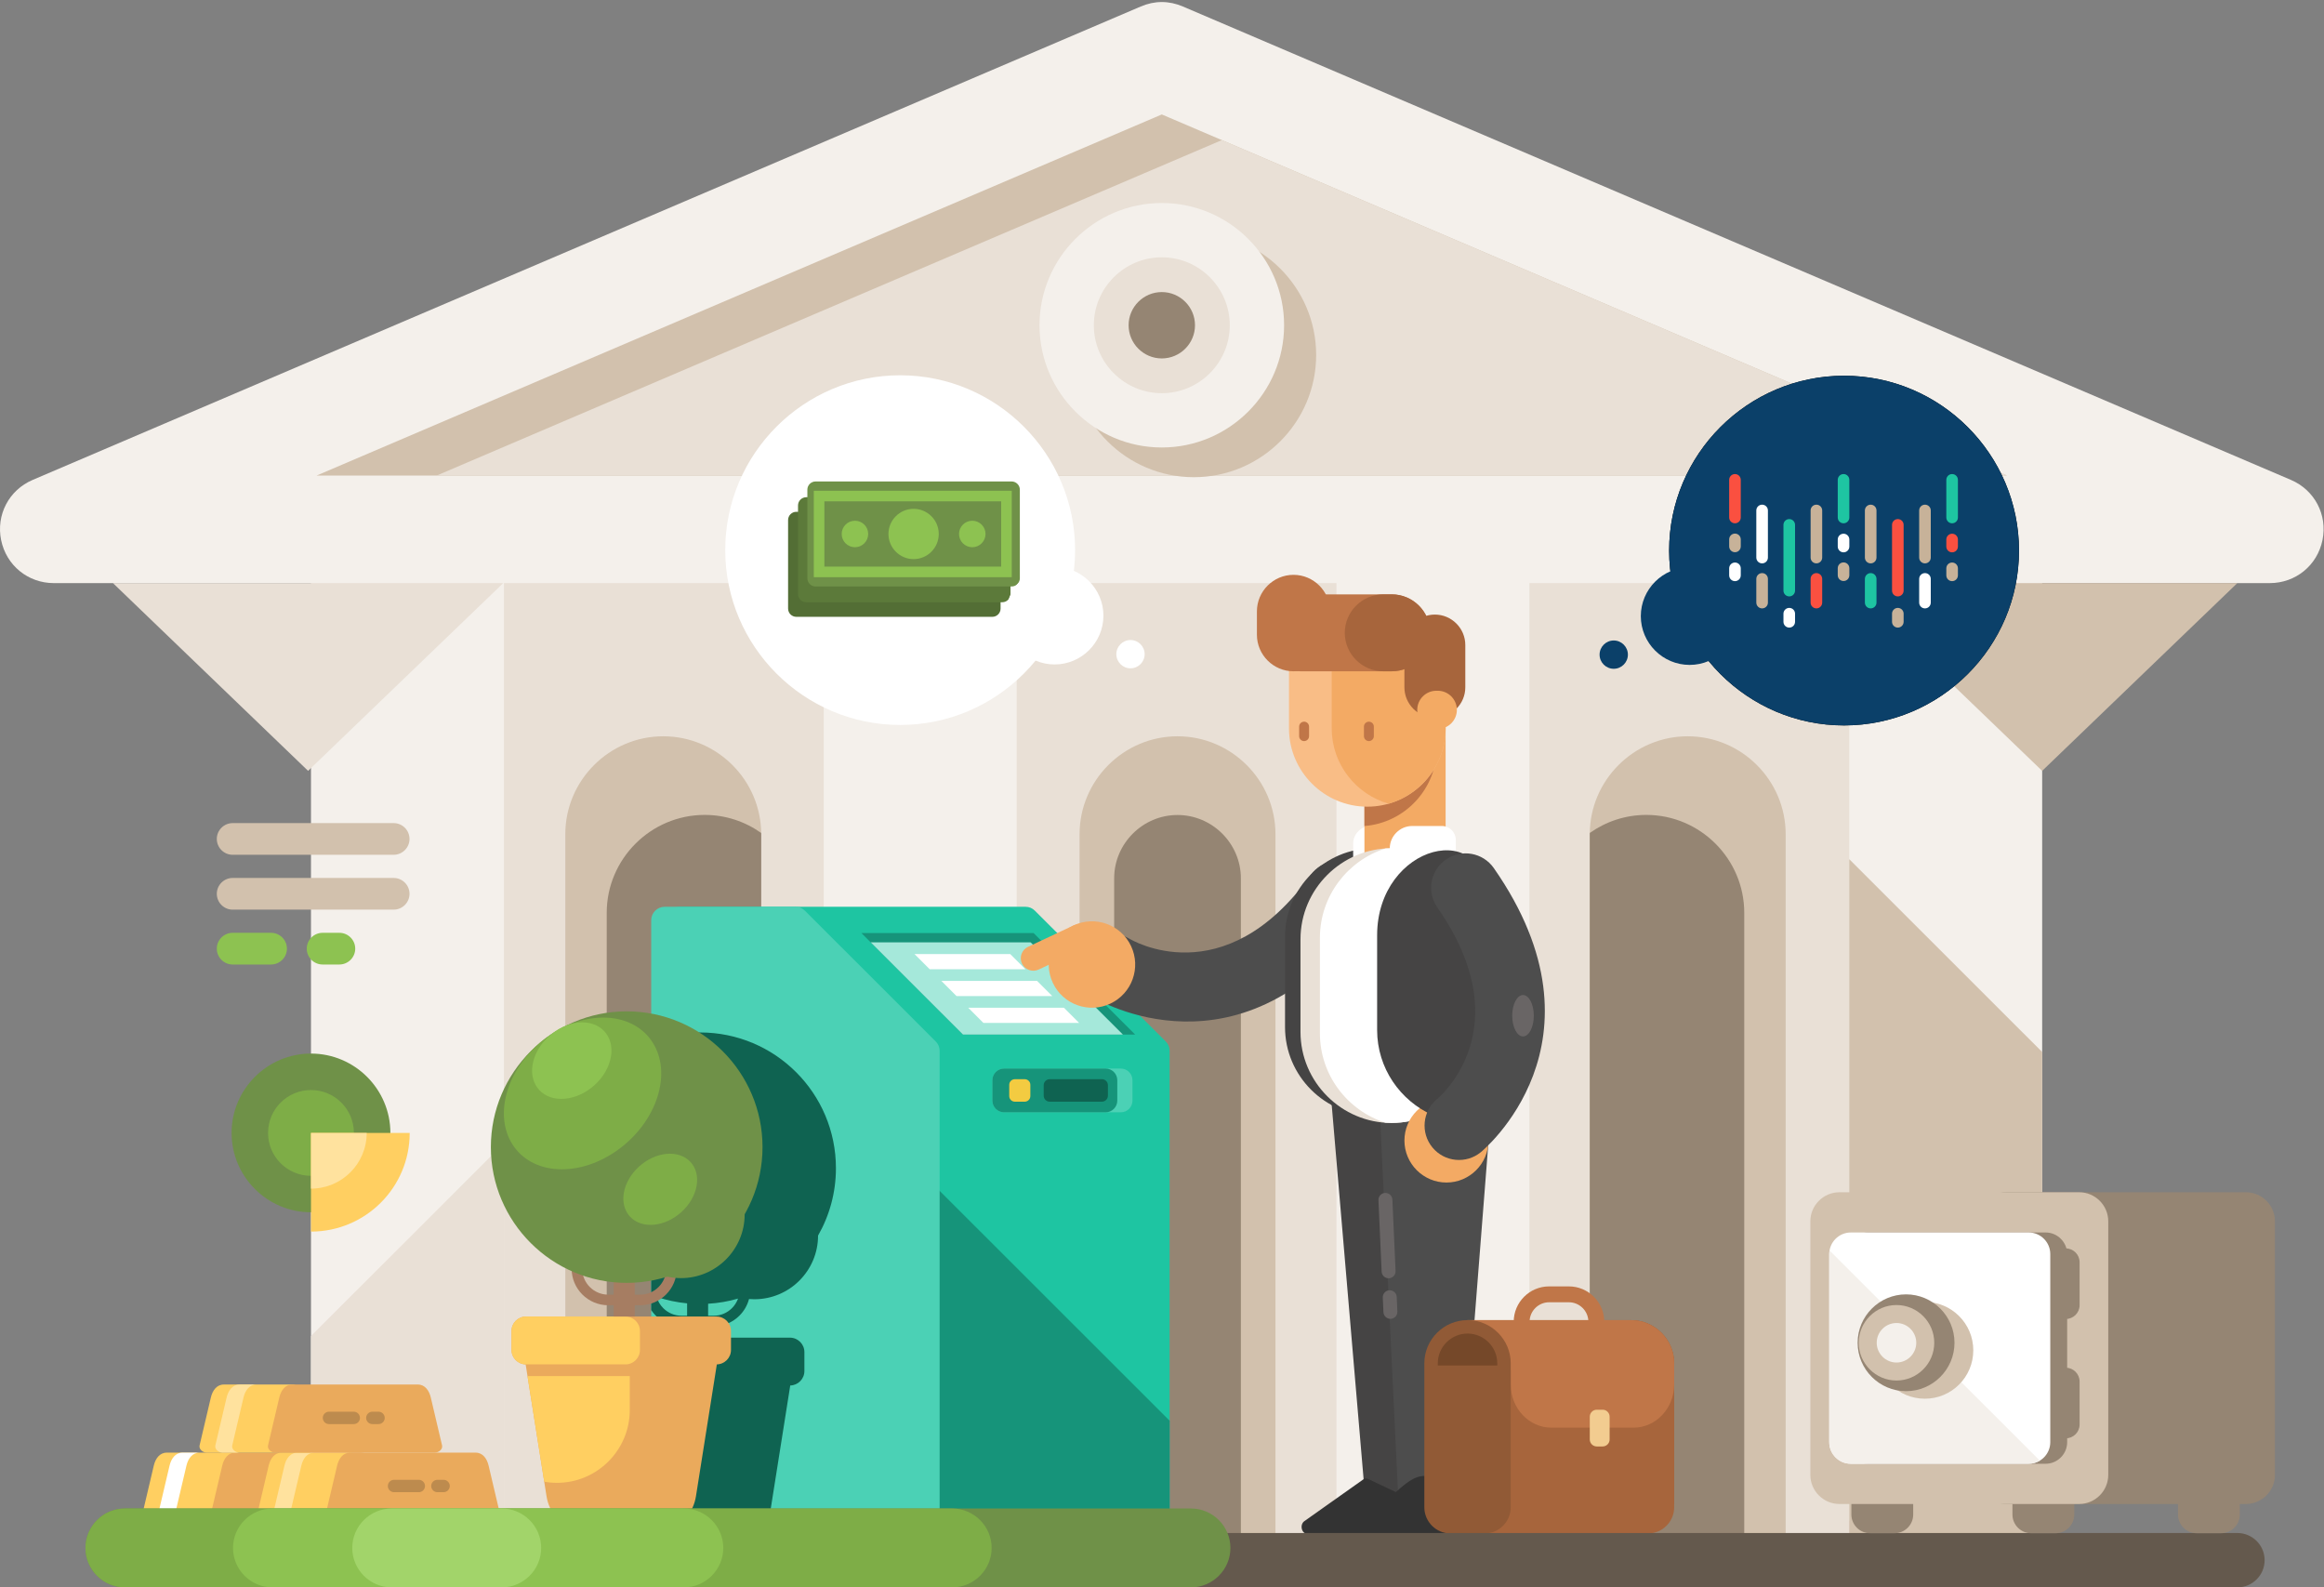 <?xml version="1.0" encoding="UTF-8"?>
<svg width="634px" height="433px" viewBox="0 0 634 433" version="1.1" xmlns="http://www.w3.org/2000/svg" xmlns:xlink="http://www.w3.org/1999/xlink">
    <rect x="0" y="0" width="634" height="433" fill="#808080" stroke="none"/>
    <!-- Generator: Sketch 48.2 (47327) - http://www.bohemiancoding.com/sketch -->
    <title>home-hero-illustration</title>
    <desc>Created with Sketch.</desc>
    <defs>
        <polygon id="path-1" points="0 0.556 633.893 0.556 633.893 159.058 0 159.058"></polygon>
        <polygon id="path-3" points="0 433 633.894 433 633.894 0.556 0 0.556"></polygon>
        <polygon id="path-5" points="0 433 633.894 433 633.894 0.556 0 0.556"></polygon>
        <polygon id="path-7" points="0 433 633.894 433 633.894 0.556 0 0.556"></polygon>
        <polygon id="path-9" points="0 433 633.894 433 633.894 0.556 0 0.556"></polygon>
        <polygon id="path-11" points="0 433 633.894 433 633.894 0.556 0 0.556"></polygon>
        <polygon id="path-13" points="0 433 633.894 433 633.894 0.556 0 0.556"></polygon>
        <polygon id="path-15" points="0 433 633.894 433 633.894 0.556 0 0.556"></polygon>
        <polygon id="path-17" points="0 433 633.894 433 633.894 0.556 0 0.556"></polygon>
        <polygon id="path-19" points="0 433 633.894 433 633.894 0.556 0 0.556"></polygon>
        <polygon id="path-21" points="0 433 633.894 433 633.894 0.556 0 0.556"></polygon>
        <polygon id="path-23" points="0 433 633.894 433 633.894 0.556 0 0.556"></polygon>
        <polygon id="path-25" points="0 433 633.894 433 633.894 0.556 0 0.556"></polygon>
        <polygon id="path-27" points="0 433 633.894 433 633.894 0.556 0 0.556"></polygon>
        <polygon id="path-29" points="0 433 633.894 433 633.894 0.556 0 0.556"></polygon>
        <polygon id="path-31" points="0 433 633.894 433 633.894 0.556 0 0.556"></polygon>
        <polygon id="path-33" points="0 433 633.894 433 633.894 0.556 0 0.556"></polygon>
        <polygon id="path-35" points="0 433 633.894 433 633.894 0.556 0 0.556"></polygon>
        <polygon id="path-37" points="0 433 633.894 433 633.894 0.556 0 0.556"></polygon>
        <polygon id="path-39" points="0 433 633.894 433 633.894 0.556 0 0.556"></polygon>
        <polygon id="path-41" points="0 433 633.894 433 633.894 0.556 0 0.556"></polygon>
        <polygon id="path-43" points="0 433 633.894 433 633.894 0.556 0 0.556"></polygon>
        <polygon id="path-45" points="0 433 633.894 433 633.894 0.556 0 0.556"></polygon>
        <polygon id="path-47" points="0 433 633.894 433 633.894 0.556 0 0.556"></polygon>
        <polygon id="path-49" points="0 433 633.894 433 633.894 0.556 0 0.556"></polygon>
        <polygon id="path-51" points="0 433 633.894 433 633.894 0.556 0 0.556"></polygon>
        <polygon id="path-53" points="0 433 633.894 433 633.894 0.556 0 0.556"></polygon>
        <polygon id="path-55" points="0 433 633.894 433 633.894 0.556 0 0.556"></polygon>
        <polygon id="path-57" points="0 433 633.894 433 633.894 0.556 0 0.556"></polygon>
        <polygon id="path-59" points="0 433 633.894 433 633.894 0.556 0 0.556"></polygon>
        <polygon id="path-61" points="0 433 633.894 433 633.894 0.556 0 0.556"></polygon>
        <polygon id="path-63" points="0 433 633.894 433 633.894 0.556 0 0.556"></polygon>
        <polygon id="path-65" points="0 433 633.894 433 633.894 0.556 0 0.556"></polygon>
        <polygon id="path-67" points="0 433 633.894 433 633.894 0.556 0 0.556"></polygon>
        <polygon id="path-69" points="0 433 633.894 433 633.894 0.556 0 0.556"></polygon>
        <polygon id="path-71" points="0 433 633.894 433 633.894 0.556 0 0.556"></polygon>
        <polygon id="path-73" points="0 433 633.894 433 633.894 0.556 0 0.556"></polygon>
        <polygon id="path-75" points="0 433 633.894 433 633.894 0.556 0 0.556"></polygon>
        <polygon id="path-77" points="0 433 633.894 433 633.894 0.556 0 0.556"></polygon>
        <polygon id="path-79" points="0 433 633.894 433 633.894 0.556 0 0.556"></polygon>
        <polygon id="path-81" points="0 433 633.894 433 633.894 0.556 0 0.556"></polygon>
        <polygon id="path-83" points="0 433 633.894 433 633.894 0.556 0 0.556"></polygon>
        <polygon id="path-85" points="0 433 633.894 433 633.894 0.556 0 0.556"></polygon>
        <polygon id="path-87" points="0 433 633.894 433 633.894 0.556 0 0.556"></polygon>
        <polygon id="path-89" points="0 433 633.894 433 633.894 0.556 0 0.556"></polygon>
        <polygon id="path-91" points="0 433 633.894 433 633.894 0.556 0 0.556"></polygon>
        <polygon id="path-93" points="0 433 633.894 433 633.894 0.556 0 0.556"></polygon>
        <polygon id="path-95" points="0 433 633.894 433 633.894 0.556 0 0.556"></polygon>
        <polygon id="path-97" points="0 433 633.894 433 633.894 0.556 0 0.556"></polygon>
        <polygon id="path-99" points="0 433 633.894 433 633.894 0.556 0 0.556"></polygon>
        <polygon id="path-101" points="0 433 633.894 433 633.894 0.556 0 0.556"></polygon>
        <polygon id="path-103" points="0 433 633.894 433 633.894 0.556 0 0.556"></polygon>
        <polygon id="path-105" points="0 433 633.894 433 633.894 0.556 0 0.556"></polygon>
        <polygon id="path-107" points="0 433 633.894 433 633.894 0.556 0 0.556"></polygon>
        <polygon id="path-109" points="0 433 633.894 433 633.894 0.556 0 0.556"></polygon>
        <polygon id="path-111" points="0 433 633.894 433 633.894 0.556 0 0.556"></polygon>
        <polygon id="path-113" points="0 433 633.894 433 633.894 0.556 0 0.556"></polygon>
        <polygon id="path-115" points="0 433 633.894 433 633.894 0.556 0 0.556"></polygon>
        <polygon id="path-117" points="0 433 633.894 433 633.894 0.556 0 0.556"></polygon>
        <polygon id="path-119" points="0 433 633.894 433 633.894 0.556 0 0.556"></polygon>
        <polygon id="path-121" points="0 433 633.894 433 633.894 0.556 0 0.556"></polygon>
        <polygon id="path-123" points="0 433 633.894 433 633.894 0.556 0 0.556"></polygon>
        <polygon id="path-125" points="0 433 633.894 433 633.894 0.556 0 0.556"></polygon>
        <polygon id="path-127" points="0 433 633.894 433 633.894 0.556 0 0.556"></polygon>
        <polygon id="path-129" points="0 433 633.894 433 633.894 0.556 0 0.556"></polygon>
        <polygon id="path-131" points="0 433 633.894 433 633.894 0.556 0 0.556"></polygon>
        <polygon id="path-133" points="0 433 633.894 433 633.894 0.556 0 0.556"></polygon>
        <polygon id="path-135" points="0 433 633.894 433 633.894 0.556 0 0.556"></polygon>
        <polygon id="path-137" points="0 433 633.894 433 633.894 0.556 0 0.556"></polygon>
        <polygon id="path-139" points="0 433 633.894 433 633.894 0.556 0 0.556"></polygon>
        <polygon id="path-141" points="0 433 633.894 433 633.894 0.556 0 0.556"></polygon>
        <polygon id="path-143" points="0 433 633.894 433 633.894 0.556 0 0.556"></polygon>
        <polygon id="path-145" points="0 433 633.894 433 633.894 0.556 0 0.556"></polygon>
        <polygon id="path-147" points="0 433 633.894 433 633.894 0.556 0 0.556"></polygon>
        <polygon id="path-149" points="0 433 633.894 433 633.894 0.556 0 0.556"></polygon>
        <polygon id="path-151" points="0 433 633.894 433 633.894 0.556 0 0.556"></polygon>
        <polygon id="path-153" points="0 433 633.894 433 633.894 0.556 0 0.556"></polygon>
        <polygon id="path-155" points="0 433 633.894 433 633.894 0.556 0 0.556"></polygon>
        <polygon id="path-157" points="0 433 633.894 433 633.894 0.556 0 0.556"></polygon>
        <polygon id="path-159" points="0 433 633.894 433 633.894 0.556 0 0.556"></polygon>
        <polygon id="path-161" points="0 433 633.894 433 633.894 0.556 0 0.556"></polygon>
        <polygon id="path-163" points="0 433 633.894 433 633.894 0.556 0 0.556"></polygon>
        <polygon id="path-165" points="0 433 633.894 433 633.894 0.556 0 0.556"></polygon>
        <polygon id="path-167" points="0 433 633.894 433 633.894 0.556 0 0.556"></polygon>
        <polygon id="path-169" points="0 433 633.894 433 633.894 0.556 0 0.556"></polygon>
        <polygon id="path-171" points="0 433 633.894 433 633.894 0.556 0 0.556"></polygon>
        <polygon id="path-173" points="0 433 633.894 433 633.894 0.556 0 0.556"></polygon>
        <polygon id="path-175" points="0 433 633.894 433 633.894 0.556 0 0.556"></polygon>
        <polygon id="path-177" points="0 433 633.894 433 633.894 0.556 0 0.556"></polygon>
        <polygon id="path-179" points="0 433 633.894 433 633.894 0.556 0 0.556"></polygon>
        <polygon id="path-181" points="0 433 633.894 433 633.894 0.556 0 0.556"></polygon>
        <polygon id="path-183" points="0 433 633.894 433 633.894 0.556 0 0.556"></polygon>
        <polygon id="path-185" points="0 433 633.894 433 633.894 0.556 0 0.556"></polygon>
        <polygon id="path-187" points="0 433 633.894 433 633.894 0.556 0 0.556"></polygon>
        <polygon id="path-189" points="0 433 633.894 433 633.894 0.556 0 0.556"></polygon>
        <polygon id="path-191" points="0 433 633.894 433 633.894 0.556 0 0.556"></polygon>
        <polygon id="path-193" points="0 433 633.894 433 633.894 0.556 0 0.556"></polygon>
        <polygon id="path-195" points="0 433 633.894 433 633.894 0.556 0 0.556"></polygon>
        <polygon id="path-197" points="0 433 633.894 433 633.894 0.556 0 0.556"></polygon>
        <polygon id="path-199" points="0 433 633.894 433 633.894 0.556 0 0.556"></polygon>
        <polygon id="path-201" points="0 433 633.894 433 633.894 0.556 0 0.556"></polygon>
        <polygon id="path-203" points="0 433 633.894 433 633.894 0.556 0 0.556"></polygon>
        <polygon id="path-205" points="0 433 633.894 433 633.894 0.556 0 0.556"></polygon>
        <polygon id="path-207" points="0 433 633.894 433 633.894 0.556 0 0.556"></polygon>
        <polygon id="path-209" points="0 433 633.894 433 633.894 0.556 0 0.556"></polygon>
        <polygon id="path-211" points="0 433 633.894 433 633.894 0.556 0 0.556"></polygon>
        <polygon id="path-213" points="0 433 633.894 433 633.894 0.556 0 0.556"></polygon>
        <polygon id="path-215" points="0 433 633.894 433 633.894 0.556 0 0.556"></polygon>
        <polygon id="path-217" points="0 433 633.894 433 633.894 0.556 0 0.556"></polygon>
        <polygon id="path-219" points="0 433 633.894 433 633.894 0.556 0 0.556"></polygon>
        <polygon id="path-221" points="0 433 633.894 433 633.894 0.556 0 0.556"></polygon>
        <polygon id="path-223" points="0 433 633.894 433 633.894 0.556 0 0.556"></polygon>
        <polygon id="path-225" points="0 433 633.894 433 633.894 0.556 0 0.556"></polygon>
        <polygon id="path-227" points="0 433 633.894 433 633.894 0.556 0 0.556"></polygon>
        <polygon id="path-229" points="0 433 633.894 433 633.894 0.556 0 0.556"></polygon>
        <polygon id="path-231" points="0 433 633.894 433 633.894 0.556 0 0.556"></polygon>
        <polygon id="path-233" points="0 433 633.894 433 633.894 0.556 0 0.556"></polygon>
        <polygon id="path-235" points="0 433 633.894 433 633.894 0.556 0 0.556"></polygon>
        <polygon id="path-237" points="0 433 633.894 433 633.894 0.556 0 0.556"></polygon>
        <polygon id="path-239" points="0 433 633.894 433 633.894 0.556 0 0.556"></polygon>
        <polygon id="path-241" points="0 433 633.894 433 633.894 0.556 0 0.556"></polygon>
        <polygon id="path-243" points="0 433 633.894 433 633.894 0.556 0 0.556"></polygon>
        <polygon id="path-245" points="0 433 633.894 433 633.894 0.556 0 0.556"></polygon>
        <polygon id="path-247" points="0 433 633.894 433 633.894 0.556 0 0.556"></polygon>
        <polygon id="path-249" points="0 433 633.894 433 633.894 0.556 0 0.556"></polygon>
        <polygon id="path-251" points="0 433 633.894 433 633.894 0.556 0 0.556"></polygon>
        <polygon id="path-253" points="0 433 633.894 433 633.894 0.556 0 0.556"></polygon>
        <polygon id="path-255" points="0 433 633.894 433 633.894 0.556 0 0.556"></polygon>
        <polygon id="path-257" points="0 433 633.894 433 633.894 0.556 0 0.556"></polygon>
        <polygon id="path-259" points="0 433 633.894 433 633.894 0.556 0 0.556"></polygon>
        <polygon id="path-261" points="0 433 633.894 433 633.894 0.556 0 0.556"></polygon>
        <polygon id="path-263" points="0 433 633.894 433 633.894 0.556 0 0.556"></polygon>
        <polygon id="path-265" points="0 433 633.894 433 633.894 0.556 0 0.556"></polygon>
        <polygon id="path-267" points="0 433 633.894 433 633.894 0.556 0 0.556"></polygon>
        <polygon id="path-269" points="0 433 633.894 433 633.894 0.556 0 0.556"></polygon>
        <polygon id="path-271" points="0 433 633.894 433 633.894 0.556 0 0.556"></polygon>
        <polygon id="path-273" points="0 433 633.894 433 633.894 0.556 0 0.556"></polygon>
        <polygon id="path-275" points="0 433 633.894 433 633.894 0.556 0 0.556"></polygon>
        <polygon id="path-277" points="0 433 633.894 433 633.894 0.556 0 0.556"></polygon>
        <polygon id="path-279" points="0 433 633.894 433 633.894 0.556 0 0.556"></polygon>
        <polygon id="path-281" points="0 433 633.894 433 633.894 0.556 0 0.556"></polygon>
        <polygon id="path-283" points="0 433 633.894 433 633.894 0.556 0 0.556"></polygon>
        <polygon id="path-285" points="0 433 633.894 433 633.894 0.556 0 0.556"></polygon>
        <polygon id="path-287" points="0 433 633.894 433 633.894 0.556 0 0.556"></polygon>
        <polygon id="path-289" points="0 433 633.894 433 633.894 0.556 0 0.556"></polygon>
        <polygon id="path-291" points="0 433 633.894 433 633.894 0.556 0 0.556"></polygon>
    </defs>
    <g id="Page-1" stroke="none" stroke-width="1" fill="none" fill-rule="evenodd">
        <g id="home-hero-illustration">
            <polygon id="Fill-1" fill="#E9E0D6" fill-rule="nonzero" points="105 431 528 431 528 133 105 133"></polygon>
            <path d="M180.939,200.84 L180.941,200.84 C195.636,200.84 207.658,212.855 207.658,227.541 L207.658,416.125 L154.221,416.125 L154.221,227.541 C154.221,212.855 166.244,200.84 180.939,200.84 Z" id="Fill-2" fill="#D2C1AD" fill-rule="nonzero"></path>
            <path d="M207.655,227.213 L207.659,227.541 L207.659,416.125 L165.52,416.125 L165.52,248.988 C165.52,234.301 177.54,222.287 192.238,222.287 L192.239,222.287 C197.969,222.287 203.291,224.114 207.655,227.213" id="Fill-4" fill="#958573" fill-rule="nonzero"></path>
            <path d="M321.233,200.84 L321.234,200.84 C335.929,200.84 347.953,212.855 347.953,227.541 L347.953,418.318 L294.516,418.318 L294.516,227.541 C294.516,212.855 306.538,200.84 321.233,200.84" id="Fill-6" fill="#D2C1AD" fill-rule="nonzero"></path>
            <path d="M303.951,418.735 L338.517,418.735 L338.517,239.582 C338.517,230.099 330.721,222.311 321.233,222.311 C311.747,222.311 303.951,230.099 303.951,239.582 L303.951,418.735 Z" id="Fill-8" fill="#958573" fill-rule="nonzero"></path>
            <path d="M460.417,200.84 L460.418,200.84 C475.113,200.84 487.136,212.855 487.136,227.541 L487.136,419.414 L433.7,419.414 L433.7,227.541 C433.7,212.855 445.722,200.84 460.417,200.84" id="Fill-10" fill="#D2C1AD" fill-rule="nonzero"></path>
            <path d="M475.842,419.413 L433.7,419.413 L433.7,227.541 L433.703,227.215 C438.068,224.116 443.391,222.287 449.123,222.287 L449.125,222.287 C463.822,222.287 475.842,234.302 475.842,248.988 L475.842,419.413 Z" id="Fill-12" fill="#958573" fill-rule="nonzero"></path>
            <mask id="mask-2" fill="white">
                <use xlink:href="#path-1"></use>
            </mask>
            <g id="path-1"></g>
            <path d="M322.715,1.782 L624.976,130.906 C631.453,133.671 634.999,140.437 633.585,147.333 C632.171,154.229 626.253,159.058 619.209,159.058 L14.684,159.058 C7.641,159.058 1.721,154.229 0.309,147.333 C-1.105,140.437 2.44,133.671 8.917,130.906 L311.179,1.782 C315.001,0.146 318.894,0.146 322.715,1.782" id="Fill-14" fill="#F4F0EB" fill-rule="nonzero"></path>
            <polygon id="Fill-17" fill="#D2C1AD" fill-rule="nonzero" points="316.947 31.217 86.352 129.725 547.54 129.725"></polygon>
            <polygon id="Fill-19" fill="#E9E0D6" fill-rule="nonzero" points="119.109 129.726 547.54 129.726 333.325 38.215"></polygon>
            <mask id="mask-4" fill="white">
                <use xlink:href="#path-3"></use>
            </mask>
            <g id="path-3"></g>
            <polygon id="Fill-21" fill="#F4F0EB" fill-rule="nonzero" points="84.839 414.824 137.474 414.824 137.474 150.729 84.839 150.729"></polygon>
            <mask id="mask-6" fill="white">
                <use xlink:href="#path-5"></use>
            </mask>
            <g id="path-3"></g>
            <polygon id="Fill-23" fill="#E9E0D6" fill-rule="nonzero" points="84.839 364.431 84.839 414.823 137.473 414.823 137.473 311.832"></polygon>
            <mask id="mask-8" fill="white">
                <use xlink:href="#path-7"></use>
            </mask>
            <g id="path-3"></g>
            <polygon id="Fill-24" fill="#F4F0EB" fill-rule="nonzero" points="224.718 414.824 277.353 414.824 277.353 150.729 224.718 150.729"></polygon>
            <mask id="mask-10" fill="white">
                <use xlink:href="#path-9"></use>
            </mask>
            <g id="path-3"></g>
            <polygon id="Fill-25" fill="#F4F0EB" fill-rule="nonzero" points="504.48 414.824 557.114 414.824 557.114 150.729 504.48 150.729"></polygon>
            <mask id="mask-12" fill="white">
                <use xlink:href="#path-11"></use>
            </mask>
            <g id="path-3"></g>
            <polygon id="Fill-26" fill="#D2C1AD" fill-rule="nonzero" points="557.115 286.96 557.115 426.882 504.48 426.882 504.48 234.359"></polygon>
            <mask id="mask-14" fill="white">
                <use xlink:href="#path-13"></use>
            </mask>
            <g id="path-3"></g>
            <path d="M185.465,247.348 L279.741,247.348 C280.75,247.348 281.621,247.708 282.333,248.422 L318.005,284.07 C318.72,284.784 319.08,285.653 319.08,286.662 L319.08,416.097 C319.08,418.116 317.432,419.764 315.412,419.764 L185.465,419.764 C183.446,419.764 181.798,418.116 181.798,416.097 L181.798,251.013 C181.798,248.994 183.446,247.348 185.465,247.348" id="Fill-27" fill="#1EC5A2" fill-rule="nonzero"></path>
            <mask id="mask-16" fill="white">
                <use xlink:href="#path-15"></use>
            </mask>
            <g id="path-3"></g>
            <path d="M319.08,387.537 L319.08,416.097 C319.08,418.116 317.432,419.763 315.412,419.763 L235.134,419.763 C237.135,384.904 246.211,314.714 246.211,314.714 L319.08,387.537 Z" id="Fill-28" fill="#16947A" fill-rule="nonzero"></path>
            <mask id="mask-18" fill="white">
                <use xlink:href="#path-17"></use>
            </mask>
            <g id="path-3"></g>
            <path d="M181.325,247.348 L216.996,247.348 C218.006,247.348 218.875,247.708 219.589,248.422 L255.26,284.07 C255.975,284.784 256.336,285.653 256.336,286.662 L256.336,416.097 C256.336,418.116 254.686,419.764 252.668,419.764 L181.325,419.764 C179.305,419.764 177.657,418.116 177.657,416.097 L177.657,251.013 C177.657,248.994 179.305,247.348 181.325,247.348" id="Fill-29" fill="#4BD1B5" fill-rule="nonzero"></path>
            <mask id="mask-20" fill="white">
                <use xlink:href="#path-19"></use>
            </mask>
            <g id="path-3"></g>
            <path d="M187.447,355.523 C184.564,355.249 181.778,354.647 179.126,353.753 C179.461,354.928 180.092,355.984 180.937,356.828 C182.219,358.11 183.99,358.905 185.934,358.905 L187.447,358.905 L187.447,355.523 Z M201.347,354.224 C198.733,354.984 195.998,355.463 193.18,355.627 L193.18,358.905 L194.692,358.905 C196.637,358.905 198.404,358.11 199.687,356.828 C200.417,356.099 200.988,355.213 201.347,354.224 Z M207.032,419.764 L181.324,419.764 C179.305,419.764 177.656,418.116 177.656,416.097 L177.656,364.879 L187.447,364.879 L187.447,361.792 L185.934,361.792 C183.192,361.792 180.699,360.672 178.893,358.87 C178.435,358.411 178.021,357.908 177.656,357.367 L177.656,284.099 C181.794,282.503 186.29,281.628 190.991,281.628 C211.458,281.628 228.047,298.209 228.047,318.66 C228.047,325.347 226.272,331.617 223.171,337.032 L223.171,337.033 C223.171,346.626 215.39,354.403 205.793,354.403 C205.302,354.403 204.815,354.383 204.335,354.344 C203.878,356.081 202.965,357.636 201.729,358.87 C199.925,360.672 197.433,361.792 194.692,361.792 L193.18,361.792 L193.18,364.879 L215.503,364.879 C217.671,364.879 219.444,366.65 219.444,368.818 L219.444,373.991 C219.444,376.13 217.715,377.882 215.584,377.926 L209.888,413.896 C209.525,416.195 208.536,418.296 207.032,419.764 Z" id="Fill-30" fill="#0F6351" fill-rule="nonzero"></path>
            <mask id="mask-22" fill="white">
                <use xlink:href="#path-21"></use>
            </mask>
            <g id="path-3"></g>
            <polygon id="Fill-31" fill="#16947A" fill-rule="nonzero" points="281.965 254.51 309.675 282.203 262.696 282.203 234.987 254.51"></polygon>
            <mask id="mask-24" fill="white">
                <use xlink:href="#path-23"></use>
            </mask>
            <g id="path-3"></g>
            <polygon id="Fill-32" fill="#A5E8DA" fill-rule="nonzero" points="306.331 282.203 262.696 282.203 237.535 257.057 281.17 257.057"></polygon>
            <mask id="mask-26" fill="white">
                <use xlink:href="#path-25"></use>
            </mask>
            <g id="path-3"></g>
            <path d="M256.805,267.563 L282.921,267.563 L287.061,271.699 L260.945,271.699 L256.805,267.563 Z M264.13,274.883 L290.246,274.883 L294.387,279.019 L268.27,279.019 L264.13,274.883 Z M249.48,260.241 L275.596,260.241 L279.737,264.378 L253.619,264.378 L249.48,260.241 Z" id="Fill-33" fill="#FFFFFF" fill-rule="nonzero"></path>
            <mask id="mask-28" fill="white">
                <use xlink:href="#path-27"></use>
            </mask>
            <g id="path-3"></g>
            <path d="M142.089,363.897 L169.479,363.897 L196.867,363.897 L189.861,408.138 C189.178,412.465 186.277,416.097 181.897,416.097 L169.479,416.097 L157.06,416.097 C152.68,416.097 149.779,412.465 149.097,408.138 L142.089,363.897 Z" id="Fill-34" fill="#EAAA5C" fill-rule="nonzero"></path>
            <mask id="mask-30" fill="white">
                <use xlink:href="#path-29"></use>
            </mask>
            <g id="path-3"></g>
            <path d="M148.468,404.17 L143.904,375.355 L171.803,375.355 L171.803,384.645 C171.803,395.555 162.872,404.48 151.956,404.48 L151.954,404.48 C150.765,404.48 149.601,404.374 148.468,404.17" id="Fill-35" fill="#FFCF61" fill-rule="nonzero"></path>
            <mask id="mask-32" fill="white">
                <use xlink:href="#path-31"></use>
            </mask>
            <g id="path-3"></g>
            <path d="M143.479,359.121 L195.477,359.121 C197.644,359.121 199.417,360.893 199.417,363.059 L199.417,368.235 C199.417,370.4 197.644,372.173 195.477,372.173 L143.479,372.173 C141.311,372.173 139.54,370.4 139.54,368.235 L139.54,363.059 C139.54,360.893 141.311,359.121 143.479,359.121" id="Fill-36" fill="#EAAA5C" fill-rule="nonzero"></path>
            <mask id="mask-34" fill="white">
                <use xlink:href="#path-33"></use>
            </mask>
            <g id="path-3"></g>
            <path d="M143.479,359.121 L170.64,359.121 C172.807,359.121 174.58,360.893 174.58,363.059 L174.58,368.235 C174.58,370.4 172.807,372.173 170.64,372.173 L143.479,372.173 C141.311,372.173 139.54,370.4 139.54,368.235 L139.54,363.059 C139.54,360.893 141.311,359.121 143.479,359.121" id="Fill-37" fill="#FFCF61" fill-rule="nonzero"></path>
            <mask id="mask-36" fill="white">
                <use xlink:href="#path-35"></use>
            </mask>
            <g id="path-3"></g>
            <polygon id="Fill-38" fill="#A67D62" fill-rule="nonzero" points="167.42 359.121 173.152 359.121 173.152 343.456 167.42 343.456"></polygon>
            <mask id="mask-38" fill="white">
                <use xlink:href="#path-37"></use>
            </mask>
            <g id="path-3"></g>
            <path d="M181.74,339.006 L158.832,339.006 L158.832,346.077 C158.832,348.021 159.626,349.79 160.909,351.071 C162.194,352.352 163.962,353.148 165.906,353.148 L174.665,353.148 C176.609,353.148 178.377,352.352 179.659,351.071 C180.942,349.79 181.74,348.021 181.74,346.077 L181.74,339.006 Z M157.386,336.119 L184.629,336.119 L184.629,346.077 C184.629,348.818 183.505,351.31 181.703,353.113 C179.897,354.915 177.406,356.036 174.665,356.036 L165.906,356.036 C163.167,356.036 160.671,354.915 158.867,353.113 C157.062,351.31 155.943,348.815 155.943,346.077 L155.943,336.119 L157.386,336.119 Z" id="Fill-39" fill="#A67D62" fill-rule="nonzero"></path>
            <mask id="mask-40" fill="white">
                <use xlink:href="#path-39"></use>
            </mask>
            <g id="path-3"></g>
            <path d="M170.966,349.934 C191.375,349.934 208.021,333.298 208.021,312.901 C208.021,292.504 191.375,275.87 170.966,275.87 C150.559,275.87 133.911,292.504 133.911,312.901 C133.911,333.298 150.559,349.934 170.966,349.934" id="Fill-40" fill="#6F9148" fill-rule="nonzero"></path>
            <mask id="mask-42" fill="white">
                <use xlink:href="#path-41"></use>
            </mask>
            <g id="path-3"></g>
            <path d="M164.56,277.57 C175.995,277.57 182.743,286.833 179.629,298.262 C176.517,309.691 164.724,318.956 153.288,318.956 C141.853,318.956 135.105,309.691 138.218,298.262 C141.331,286.833 153.124,277.57 164.56,277.57" id="Fill-41" fill="#7EAD47" fill-rule="nonzero"></path>
            <mask id="mask-44" fill="white">
                <use xlink:href="#path-43"></use>
            </mask>
            <g id="path-3"></g>
            <path d="M185.767,348.644 C195.339,348.644 203.146,340.842 203.146,331.276 C203.146,321.709 195.339,313.908 185.767,313.908 C176.194,313.908 168.387,321.709 168.387,331.276 C168.387,340.842 176.194,348.644 185.767,348.644" id="Fill-42" fill="#6F9148" fill-rule="nonzero"></path>
            <mask id="mask-46" fill="white">
                <use xlink:href="#path-45"></use>
            </mask>
            <g id="path-3"></g>
            <path d="M182.761,314.705 C188.125,314.705 191.289,319.05 189.829,324.41 C188.369,329.77 182.838,334.115 177.474,334.115 C172.11,334.115 168.946,329.77 170.406,324.41 C171.866,319.05 177.397,314.705 182.761,314.705" id="Fill-43" fill="#7EAD47" fill-rule="nonzero"></path>
            <mask id="mask-48" fill="white">
                <use xlink:href="#path-47"></use>
            </mask>
            <g id="path-3"></g>
            <path d="M158.826,278.874 C164.595,278.874 168,283.546 166.429,289.311 C164.858,295.077 158.909,299.751 153.139,299.751 C147.372,299.751 143.968,295.077 145.538,289.311 C147.108,283.546 153.058,278.874 158.826,278.874" id="Fill-44" fill="#8DC251" fill-rule="nonzero"></path>
            <mask id="mask-50" fill="white">
                <use xlink:href="#path-49"></use>
            </mask>
            <g id="path-3"></g>
            <path d="M273.91,291.477 L305.763,291.477 C307.513,291.477 308.945,292.909 308.945,294.658 L308.945,300.23 C308.945,301.98 307.513,303.412 305.763,303.412 L273.91,303.412 C272.158,303.412 270.725,301.98 270.725,300.23 L270.725,294.658 C270.725,292.909 272.158,291.477 273.91,291.477" id="Fill-45" fill="#4BD1B5" fill-rule="nonzero"></path>
            <mask id="mask-52" fill="white">
                <use xlink:href="#path-51"></use>
            </mask>
            <g id="path-3"></g>
            <path d="M273.91,291.477 L301.62,291.477 C303.371,291.477 304.804,292.909 304.804,294.658 L304.804,300.23 C304.804,301.98 303.371,303.412 301.62,303.412 L273.91,303.412 C272.158,303.412 270.725,301.98 270.725,300.23 L270.725,294.658 C270.725,292.909 272.158,291.477 273.91,291.477" id="Fill-46" fill="#16947A" fill-rule="nonzero"></path>
            <mask id="mask-54" fill="white">
                <use xlink:href="#path-53"></use>
            </mask>
            <g id="path-3"></g>
            <path d="M286.365,294.378 L300.609,294.378 C301.509,294.378 302.245,295.113 302.245,296.012 L302.245,298.877 C302.245,299.777 301.509,300.512 300.609,300.512 L286.365,300.512 C285.464,300.512 284.728,299.777 284.728,298.877 L284.728,296.012 C284.728,295.113 285.464,294.378 286.365,294.378" id="Fill-47" fill="#0F6351" fill-rule="nonzero"></path>
            <mask id="mask-56" fill="white">
                <use xlink:href="#path-55"></use>
            </mask>
            <g id="path-3"></g>
            <path d="M276.861,294.378 L279.55,294.378 C280.396,294.378 281.087,295.067 281.087,295.912 L281.087,298.976 C281.087,299.823 280.396,300.512 279.55,300.512 L276.861,300.512 C276.015,300.512 275.324,299.823 275.324,298.976 L275.324,295.912 C275.324,295.067 276.015,294.378 276.861,294.378" id="Fill-48" fill="#F3CB41" fill-rule="nonzero"></path>
            <mask id="mask-58" fill="white">
                <use xlink:href="#path-57"></use>
            </mask>
            <g id="path-3"></g>
            <path d="M245.571,197.752 C271.856,197.752 293.293,176.328 293.293,150.059 C293.293,123.79 271.856,102.366 245.571,102.366 C219.286,102.366 197.848,123.79 197.848,150.059 C197.848,176.328 219.286,197.752 245.571,197.752" id="Fill-49" fill="#FFFFFF" fill-rule="nonzero"></path>
            <mask id="mask-60" fill="white">
                <use xlink:href="#path-59"></use>
            </mask>
            <g id="path-3"></g>
            <path d="M217.239,139.607 L270.72,139.607 C271.954,139.607 272.963,140.615 272.963,141.849 L272.963,166.013 C272.963,167.245 271.954,168.255 270.72,168.255 L217.239,168.255 C216.005,168.255 214.995,167.245 214.995,166.013 L214.995,141.849 C214.995,140.615 216.005,139.607 217.239,139.607" id="Fill-50" fill="#536E35" fill-rule="nonzero"></path>
            <mask id="mask-62" fill="white">
                <use xlink:href="#path-61"></use>
            </mask>
            <g id="path-3"></g>
            <path d="M219.946,135.628 L273.427,135.628 C274.661,135.628 275.672,136.637 275.672,137.871 L275.672,162.035 C275.672,163.267 274.661,164.277 273.427,164.277 L219.946,164.277 C218.714,164.277 217.704,163.267 217.704,162.035 L217.704,137.871 C217.704,136.637 218.714,135.628 219.946,135.628" id="Fill-51" fill="#5C7A3A" fill-rule="nonzero"></path>
            <mask id="mask-64" fill="white">
                <use xlink:href="#path-63"></use>
            </mask>
            <g id="path-3"></g>
            <path d="M222.495,131.331 L275.976,131.331 C277.21,131.331 278.22,132.339 278.22,133.574 L278.22,157.738 C278.22,158.97 277.21,159.979 275.976,159.979 L222.495,159.979 C221.262,159.979 220.253,158.97 220.253,157.738 L220.253,133.574 C220.253,132.339 221.262,131.331 222.495,131.331" id="Fill-52" fill="#6F9148" fill-rule="nonzero"></path>
            <mask id="mask-66" fill="white">
                <use xlink:href="#path-65"></use>
            </mask>
            <g id="path-3"></g>
            <path d="M224.896,154.556 L273.127,154.556 L273.127,136.752 L224.896,136.752 L224.896,154.556 Z M223.451,133.865 L276.016,133.865 L276.016,157.443 L222.006,157.443 L222.006,133.865 L223.451,133.865 Z" id="Fill-53" fill="#8DC251" fill-rule="nonzero"></path>
            <mask id="mask-68" fill="white">
                <use xlink:href="#path-67"></use>
            </mask>
            <g id="path-3"></g>
            <path d="M249.237,152.512 C253.017,152.512 256.098,149.431 256.098,145.655 C256.098,141.877 253.017,138.797 249.237,138.797 C245.458,138.797 242.375,141.877 242.375,145.655 C242.375,149.431 245.458,152.512 249.237,152.512" id="Fill-54" fill="#8DC251" fill-rule="nonzero"></path>
            <mask id="mask-70" fill="white">
                <use xlink:href="#path-69"></use>
            </mask>
            <g id="path-3"></g>
            <path d="M233.233,149.27 C235.224,149.27 236.848,147.646 236.848,145.656 C236.848,143.666 235.224,142.042 233.233,142.042 C231.242,142.042 229.616,143.666 229.616,145.656 C229.616,147.646 231.242,149.27 233.233,149.27" id="Fill-55" fill="#8DC251" fill-rule="nonzero"></path>
            <mask id="mask-72" fill="white">
                <use xlink:href="#path-71"></use>
            </mask>
            <g id="path-3"></g>
            <path d="M265.242,149.27 C267.233,149.27 268.856,147.646 268.856,145.656 C268.856,143.666 267.233,142.042 265.242,142.042 C263.251,142.042 261.627,143.666 261.627,145.656 C261.627,147.646 263.251,149.27 265.242,149.27" id="Fill-56" fill="#8DC251" fill-rule="nonzero"></path>
            <mask id="mask-74" fill="white">
                <use xlink:href="#path-73"></use>
            </mask>
            <g id="path-3"></g>
            <path d="M287.704,181.247 C295.039,181.247 301.02,175.269 301.02,167.94 C301.02,160.61 295.039,154.632 287.704,154.632 C280.37,154.632 274.389,160.61 274.389,167.94 C274.389,175.269 280.37,181.247 287.704,181.247" id="Fill-57" fill="#FFFFFF" fill-rule="nonzero"></path>
            <mask id="mask-76" fill="white">
                <use xlink:href="#path-75"></use>
            </mask>
            <g id="path-3"></g>
            <path d="M308.406,182.302 C310.533,182.302 312.268,180.568 312.268,178.443 C312.268,176.317 310.533,174.582 308.406,174.582 C306.279,174.582 304.543,176.317 304.543,178.443 C304.543,180.568 306.279,182.302 308.406,182.302" id="Fill-58" fill="#FFFFFF" fill-rule="nonzero"></path>
            <mask id="mask-78" fill="white">
                <use xlink:href="#path-77"></use>
            </mask>
            <g id="path-3"></g>
            <path d="M63.471,224.521 L107.392,224.521 C109.772,224.521 111.717,226.463 111.717,228.842 C111.717,231.221 109.772,233.165 107.392,233.165 L63.471,233.165 C61.091,233.165 59.145,231.221 59.145,228.842 C59.145,226.463 61.091,224.521 63.471,224.521" id="Fill-59" fill="#D2C1AD" fill-rule="nonzero"></path>
            <mask id="mask-80" fill="white">
                <use xlink:href="#path-79"></use>
            </mask>
            <g id="path-3"></g>
            <path d="M63.471,239.485 L107.392,239.485 C109.772,239.485 111.717,241.428 111.717,243.806 C111.717,246.185 109.772,248.13 107.392,248.13 L63.471,248.13 C61.091,248.13 59.145,246.185 59.145,243.806 C59.145,241.428 61.091,239.485 63.471,239.485" id="Fill-60" fill="#D2C1AD" fill-rule="nonzero"></path>
            <mask id="mask-82" fill="white">
                <use xlink:href="#path-81"></use>
            </mask>
            <g id="path-3"></g>
            <path d="M63.469,254.448 L73.951,254.448 C76.33,254.448 78.276,256.393 78.276,258.771 C78.276,261.149 76.33,263.093 73.951,263.093 L63.469,263.093 C61.091,263.093 59.145,261.149 59.145,258.771 C59.145,256.393 61.091,254.448 63.469,254.448" id="Fill-61" fill="#8DC251" fill-rule="nonzero"></path>
            <mask id="mask-84" fill="white">
                <use xlink:href="#path-83"></use>
            </mask>
            <g id="path-3"></g>
            <path d="M88.008,254.448 L92.585,254.448 C94.963,254.448 96.91,256.393 96.91,258.771 C96.91,261.149 94.963,263.093 92.585,263.093 L88.008,263.093 C85.63,263.093 83.684,261.149 83.684,258.771 C83.684,256.393 85.63,254.448 88.008,254.448" id="Fill-62" fill="#8DC251" fill-rule="nonzero"></path>
            <mask id="mask-86" fill="white">
                <use xlink:href="#path-85"></use>
            </mask>
            <g id="path-3"></g>
            <path d="M84.839,330.681 C96.77,330.681 106.499,320.959 106.499,309.035 C106.499,297.112 96.77,287.389 84.839,287.389 C72.908,287.389 63.179,297.112 63.179,309.035 C63.179,320.959 72.908,330.681 84.839,330.681" id="Fill-63" fill="#6F9148" fill-rule="nonzero"></path>
            <mask id="mask-88" fill="white">
                <use xlink:href="#path-87"></use>
            </mask>
            <g id="path-3"></g>
            <path d="M84.838,297.336 C91.304,297.336 96.546,302.574 96.546,309.036 C96.546,315.499 91.304,320.737 84.838,320.737 C78.372,320.737 73.13,315.499 73.13,309.036 C73.13,302.574 78.372,297.336 84.838,297.336" id="Fill-64" fill="#7EAD47" fill-rule="nonzero"></path>
            <mask id="mask-90" fill="white">
                <use xlink:href="#path-89"></use>
            </mask>
            <g id="path-3"></g>
            <path d="M111.767,309.036 C111.767,323.901 99.711,335.949 84.839,335.949 L84.839,309.036 L111.767,309.036 Z" id="Fill-65" fill="#FFCF61" fill-rule="nonzero"></path>
            <mask id="mask-92" fill="white">
                <use xlink:href="#path-91"></use>
            </mask>
            <g id="path-3"></g>
            <path d="M84.838,324.229 L84.838,309.037 L100.041,309.037 C100.041,317.427 93.234,324.229 84.838,324.229" id="Fill-66" fill="#FFE29E" fill-rule="nonzero"></path>
            <mask id="mask-94" fill="white">
                <use xlink:href="#path-93"></use>
            </mask>
            <g id="path-3"></g>
            <path d="M325.692,130.168 C344.068,130.168 359.056,115.19 359.056,96.825 C359.056,78.461 344.068,63.482 325.692,63.482 C307.318,63.482 292.329,78.461 292.329,96.825 C292.329,115.19 307.318,130.168 325.692,130.168" id="Fill-67" fill="#D2C1AD" fill-rule="nonzero"></path>
            <mask id="mask-96" fill="white">
                <use xlink:href="#path-95"></use>
            </mask>
            <g id="path-3"></g>
            <path d="M316.946,122.062 C335.322,122.062 350.31,107.085 350.31,88.719 C350.31,70.353 335.322,55.375 316.946,55.375 C298.572,55.375 283.583,70.353 283.583,88.719 C283.583,107.085 298.572,122.062 316.946,122.062" id="Fill-68" fill="#F4F0EB" fill-rule="nonzero"></path>
            <mask id="mask-98" fill="white">
                <use xlink:href="#path-97"></use>
            </mask>
            <g id="path-3"></g>
            <path d="M316.946,107.254 C327.16,107.254 335.491,98.929 335.491,88.721 C335.491,78.513 327.16,70.186 316.946,70.186 C306.733,70.186 298.402,78.513 298.402,88.721 C298.402,98.929 306.733,107.254 316.946,107.254" id="Fill-69" fill="#E9E0D6" fill-rule="nonzero"></path>
            <mask id="mask-100" fill="white">
                <use xlink:href="#path-99"></use>
            </mask>
            <g id="path-3"></g>
            <polygon id="Fill-70" fill="#E9E0D6" fill-rule="nonzero" points="137.287 159.058 84.05 210.271 30.813 159.058"></polygon>
            <mask id="mask-102" fill="white">
                <use xlink:href="#path-101"></use>
            </mask>
            <g id="path-3"></g>
            <polygon id="Fill-71" fill="#D2C1AD" fill-rule="nonzero" points="610.351 159.058 557.114 210.271 503.876 159.058"></polygon>
            <mask id="mask-104" fill="white">
                <use xlink:href="#path-103"></use>
            </mask>
            <g id="path-3"></g>
            <path d="M550.797,150.185 C550.797,123.916 529.358,102.491 503.073,102.491 C476.788,102.491 455.35,123.916 455.35,150.185 C455.35,176.454 476.788,197.877 503.073,197.877 C529.358,197.877 550.797,176.454 550.797,150.185 Z" id="path-5" fill="#000000" fill-rule="nonzero"></path>
            <path d="M550.797,150.185 C550.797,123.916 529.358,102.491 503.073,102.491 C476.788,102.491 455.35,123.916 455.35,150.185 C455.35,176.454 476.788,197.877 503.073,197.877 C529.358,197.877 550.797,176.454 550.797,150.185 Z" id="path-5" fill="#0B4069"></path>
            <mask id="mask-106" fill="white">
                <use xlink:href="#path-105"></use>
            </mask>
            <g id="path-3"></g>
            <path d="M460.939,181.372 C468.274,181.372 474.255,175.394 474.255,168.065 C474.255,160.736 468.274,154.758 460.939,154.758 C453.605,154.758 447.624,160.736 447.624,168.065 C447.624,175.394 453.605,181.372 460.939,181.372" id="Fill-73" fill="#0B4069" fill-rule="nonzero"></path>
            <mask id="mask-108" fill="white">
                <use xlink:href="#path-107"></use>
            </mask>
            <g id="path-3"></g>
            <path d="M45.49,396.245 L50.097,396.245 L59.469,396.245 L64.076,396.245 C66.021,396.245 67.165,397.885 67.61,399.777 L70.682,412.828 C70.936,413.899 69.784,414.823 68.686,414.823 L61.058,414.823 L61.007,414.823 L48.56,414.823 L48.509,414.823 L40.88,414.823 C39.782,414.823 38.631,413.899 38.883,412.828 L41.956,399.777 C42.401,397.885 43.546,396.245 45.49,396.245" id="Fill-74" fill="#FFCF61" fill-rule="nonzero"></path>
            <mask id="mask-110" fill="white">
                <use xlink:href="#path-109"></use>
            </mask>
            <g id="path-3"></g>
            <path d="M79.834,396.245 L82.749,396.245 L84.441,396.245 L93.812,396.245 L98.42,396.245 C100.363,396.245 101.507,397.885 101.954,399.777 L105.026,412.828 C105.279,413.899 104.129,414.823 103.03,414.823 L95.402,414.823 L95.35,414.823 L87.411,414.823 L87.359,414.823 L82.904,414.823 L82.851,414.823 L79.732,414.823 L79.679,414.823 L75.224,414.823 L75.172,414.823 L67.233,414.823 L67.181,414.823 L59.553,414.823 C58.454,414.823 57.304,413.899 57.555,412.828 L60.628,399.777 C61.074,397.885 62.219,396.245 64.163,396.245 L68.769,396.245 L78.142,396.245 L79.834,396.245 Z" id="Fill-75" fill="#EAAA5C" fill-rule="nonzero"></path>
            <mask id="mask-112" fill="white">
                <use xlink:href="#path-111"></use>
            </mask>
            <g id="path-3"></g>
            <path d="M49.793,396.245 L54.4,396.245 C52.456,396.247 51.312,397.885 50.866,399.777 L47.794,412.828 C47.546,413.881 48.656,414.795 49.74,414.823 L45.181,414.823 C44.084,414.823 42.933,413.899 43.186,412.828 L46.258,399.777 C46.704,397.885 47.848,396.245 49.793,396.245" id="Fill-76" fill="#FFFFFF" fill-rule="nonzero"></path>
            <mask id="mask-114" fill="white">
                <use xlink:href="#path-113"></use>
            </mask>
            <g id="path-3"></g>
            <path d="M76.832,396.245 L81.439,396.245 L90.81,396.245 L95.418,396.245 C97.362,396.245 98.506,397.885 98.951,399.777 L102.024,412.828 C102.277,413.899 101.127,414.823 100.028,414.823 L92.4,414.823 L92.348,414.823 L79.902,414.823 L79.849,414.823 L72.221,414.823 C71.124,414.823 69.973,413.899 70.224,412.828 L73.298,399.777 C73.743,397.885 74.889,396.245 76.832,396.245" id="Fill-77" fill="#FFCF61" fill-rule="nonzero"></path>
            <mask id="mask-116" fill="white">
                <use xlink:href="#path-115"></use>
            </mask>
            <g id="path-3"></g>
            <path d="M111.175,396.245 L114.091,396.245 L115.782,396.245 L125.153,396.245 L129.761,396.245 C131.705,396.245 132.849,397.885 133.296,399.777 L136.368,412.828 C136.62,413.899 135.47,414.823 134.372,414.823 L126.743,414.823 L126.691,414.823 L118.752,414.823 L118.7,414.823 L114.245,414.823 L114.193,414.823 L111.073,414.823 L111.02,414.823 L106.566,414.823 L106.513,414.823 L98.575,414.823 L98.522,414.823 L90.894,414.823 C89.796,414.823 88.646,413.899 88.897,412.828 L91.97,399.777 C92.417,397.885 93.561,396.245 95.504,396.245 L100.112,396.245 L109.483,396.245 L111.175,396.245 Z" id="Fill-78" fill="#EAAA5C" fill-rule="nonzero"></path>
            <mask id="mask-118" fill="white">
                <use xlink:href="#path-117"></use>
            </mask>
            <g id="path-3"></g>
            <path d="M81.134,396.245 L85.741,396.245 C83.798,396.247 82.654,397.885 82.208,399.777 L79.136,412.828 C78.888,413.881 79.998,414.795 81.08,414.823 L76.523,414.823 C75.426,414.823 74.274,413.899 74.528,412.828 L77.6,399.777 C78.045,397.885 79.189,396.245 81.134,396.245" id="Fill-79" fill="#FFE29E" fill-rule="nonzero"></path>
            <mask id="mask-120" fill="white">
                <use xlink:href="#path-119"></use>
            </mask>
            <g id="path-3"></g>
            <path d="M61.059,377.666 L65.666,377.666 L75.037,377.666 L79.644,377.666 C81.588,377.666 82.733,379.305 83.178,381.199 L86.251,394.249 C86.502,395.319 85.353,396.245 84.253,396.245 L76.626,396.245 L76.574,396.245 L64.128,396.245 L64.075,396.245 L56.447,396.245 C55.351,396.245 54.199,395.319 54.451,394.249 L57.525,381.199 C57.97,379.305 59.114,377.666 61.059,377.666" id="Fill-80" fill="#FFCF61" fill-rule="nonzero"></path>
            <mask id="mask-122" fill="white">
                <use xlink:href="#path-121"></use>
            </mask>
            <g id="path-3"></g>
            <path d="M95.402,377.666 L98.317,377.666 L100.009,377.666 L109.381,377.666 L113.987,377.666 C115.932,377.666 117.076,379.305 117.522,381.199 L120.594,394.249 C120.846,395.319 119.696,396.245 118.597,396.245 L110.969,396.245 L110.918,396.245 L102.978,396.245 L102.926,396.245 L98.471,396.245 L98.42,396.245 L95.298,396.245 L95.246,396.245 L90.791,396.245 L90.739,396.245 L82.8,396.245 L82.75,396.245 L75.12,396.245 C74.023,396.245 72.871,395.319 73.123,394.249 L76.197,381.199 C76.642,379.305 77.786,377.666 79.731,377.666 L84.338,377.666 L93.71,377.666 L95.402,377.666 Z" id="Fill-81" fill="#EAAA5C" fill-rule="nonzero"></path>
            <mask id="mask-124" fill="white">
                <use xlink:href="#path-123"></use>
            </mask>
            <g id="path-3"></g>
            <path d="M65.359,377.666 L69.966,377.666 C68.025,377.668 66.881,379.305 66.434,381.199 L63.362,394.249 C63.113,395.302 64.225,396.215 65.307,396.245 L60.75,396.245 C59.651,396.245 58.502,395.319 58.753,394.249 L61.825,381.199 C62.272,379.305 63.417,377.666 65.359,377.666" id="Fill-82" fill="#FFE29E" fill-rule="nonzero"></path>
            <mask id="mask-126" fill="white">
                <use xlink:href="#path-125"></use>
            </mask>
            <g id="path-3"></g>
            <path d="M89.75,385.078 L96.511,385.078 C97.441,385.078 98.2,385.836 98.2,386.767 L98.2,386.769 C98.2,387.7 97.441,388.457 96.511,388.457 L89.75,388.457 C88.819,388.457 88.06,387.7 88.06,386.769 L88.06,386.767 C88.06,385.836 88.819,385.078 89.75,385.078" id="Fill-83" fill="#BD8B4E" fill-rule="nonzero"></path>
            <mask id="mask-128" fill="white">
                <use xlink:href="#path-127"></use>
            </mask>
            <g id="path-3"></g>
            <path d="M101.579,385.078 L103.268,385.078 C104.199,385.078 104.958,385.836 104.958,386.767 L104.958,386.769 C104.958,387.7 104.199,388.457 103.268,388.457 L101.579,388.457 C100.648,388.457 99.888,387.7 99.888,386.769 L99.888,386.767 C99.888,385.836 100.648,385.078 101.579,385.078" id="Fill-84" fill="#BD8B4E" fill-rule="nonzero"></path>
            <mask id="mask-130" fill="white">
                <use xlink:href="#path-129"></use>
            </mask>
            <g id="path-3"></g>
            <path d="M107.493,403.657 L114.255,403.657 C115.186,403.657 115.944,404.415 115.944,405.344 L115.944,405.346 C115.944,406.278 115.186,407.034 114.255,407.034 L107.493,407.034 C106.564,407.034 105.805,406.278 105.805,405.346 L105.805,405.344 C105.805,404.415 106.564,403.657 107.493,403.657" id="Fill-85" fill="#BD8B4E" fill-rule="nonzero"></path>
            <mask id="mask-132" fill="white">
                <use xlink:href="#path-131"></use>
            </mask>
            <g id="path-3"></g>
            <path d="M119.322,403.657 L121.013,403.657 C121.944,403.657 122.703,404.415 122.703,405.344 L122.703,405.346 C122.703,406.278 121.944,407.034 121.013,407.034 L119.322,407.034 C118.392,407.034 117.633,406.278 117.633,405.346 L117.633,405.344 C117.633,404.415 118.392,403.657 119.322,403.657" id="Fill-86" fill="#BD8B4E" fill-rule="nonzero"></path>
            <mask id="mask-134" fill="white">
                <use xlink:href="#path-133"></use>
            </mask>
            <g id="path-3"></g>
            <path d="M316.946,97.772 C321.936,97.772 326.003,93.707 326.003,88.72 C326.003,83.735 321.936,79.669 316.946,79.669 C311.958,79.669 307.89,83.735 307.89,88.72 C307.89,93.707 311.958,97.772 316.946,97.772" id="Fill-87" fill="#958573" fill-rule="nonzero"></path>
            <mask id="mask-136" fill="white">
                <use xlink:href="#path-135"></use>
            </mask>
            <g id="path-3"></g>
            <polygon id="Fill-88" fill="#F4F0EB" fill-rule="nonzero" points="364.599 414.824 417.233 414.824 417.233 150.729 364.599 150.729"></polygon>
            <mask id="mask-138" fill="white">
                <use xlink:href="#path-137"></use>
            </mask>
            <g id="path-3"></g>
            <path d="M381.749,270.469 L388.337,270.469 C395.724,270.469 401.767,276.508 401.767,283.89 L401.767,293.609 C401.767,304.611 392.759,313.612 381.75,313.612 L381.749,313.612 C370.739,313.612 361.734,304.611 361.734,293.609 L361.734,290.473 C361.734,279.471 370.739,270.469 381.749,270.469" id="Fill-89" fill="#4D4D4D" fill-rule="nonzero"></path>
            <mask id="mask-140" fill="white">
                <use xlink:href="#path-139"></use>
            </mask>
            <g id="path-3"></g>
            <path d="M440.237,182.428 C442.363,182.428 444.099,180.693 444.099,178.568 C444.099,176.442 442.363,174.707 440.237,174.707 C438.109,174.707 436.375,176.442 436.375,178.568 C436.375,180.693 438.109,182.428 440.237,182.428" id="Fill-90" fill="#0B4069" fill-rule="nonzero"></path>
            <mask id="mask-142" fill="white">
                <use xlink:href="#path-141"></use>
            </mask>
            <g id="path-3"></g>
            <path d="M298.549,272.211 C294.102,269.544 292.658,263.776 295.327,259.332 C297.995,254.886 303.765,253.445 308.214,256.111 C308.285,256.153 333.868,271.737 357.517,238.718 C360.534,234.503 366.403,233.531 370.619,236.546 C374.839,239.564 375.812,245.427 372.794,249.642 C339.005,296.817 298.665,272.279 298.549,272.211" id="Fill-91" fill="#4D4D4D" fill-rule="nonzero"></path>
            <mask id="mask-144" fill="white">
                <use xlink:href="#path-143"></use>
            </mask>
            <g id="path-3"></g>
            <path d="M374.742,231.38 L382.7,231.38 C391.623,231.38 398.922,238.675 398.922,247.593 L398.922,280.178 C398.922,293.47 388.042,304.343 374.742,304.343 C361.441,304.343 350.563,293.47 350.563,280.178 L350.563,255.545 C350.563,242.251 361.441,231.38 374.742,231.38" id="Fill-92" fill="#454444" fill-rule="nonzero"></path>
            <mask id="mask-146" fill="white">
                <use xlink:href="#path-145"></use>
            </mask>
            <g id="path-3"></g>
            <path d="M373.969,225.312 L384.187,225.312 C385.826,225.312 387.165,226.651 387.165,228.287 L387.165,234.938 L369.152,234.938 L369.152,230.126 C369.152,227.477 371.32,225.312 373.969,225.312" id="Fill-93" fill="#FFFFFF" fill-rule="nonzero"></path>
            <mask id="mask-148" fill="white">
                <use xlink:href="#path-147"></use>
            </mask>
            <g id="path-3"></g>
            <polygon id="Fill-94" fill="#F3AA64" fill-rule="nonzero" points="372.226 238.916 394.374 238.916 394.374 198.691 372.226 198.691"></polygon>
            <mask id="mask-150" fill="white">
                <use xlink:href="#path-149"></use>
            </mask>
            <g id="path-3"></g>
            <path d="M391.945,198.691 L372.226,198.691 L372.226,225.318 C383.217,224.47 391.945,215.22 391.945,204.029 L391.945,198.691 Z" id="Fill-95" fill="#C07648" fill-rule="nonzero"></path>
            <mask id="mask-152" fill="white">
                <use xlink:href="#path-151"></use>
            </mask>
            <g id="path-3"></g>
            <path d="M351.642,170.87 L394.375,170.87 L394.375,198.691 C394.375,210.436 384.762,220.043 373.009,220.043 C361.255,220.043 351.642,210.436 351.642,198.691 L351.642,170.87 Z" id="Fill-96" fill="#F9BD86" fill-rule="nonzero"></path>
            <mask id="mask-154" fill="white">
                <use xlink:href="#path-153"></use>
            </mask>
            <g id="path-3"></g>
            <path d="M363.297,170.87 L394.375,170.87 L394.375,198.691 C394.375,208.42 387.777,216.682 378.835,219.232 C369.892,216.682 363.297,208.42 363.297,198.691 L363.297,170.87 Z" id="Fill-97" fill="#F3AA64" fill-rule="nonzero"></path>
            <mask id="mask-156" fill="white">
                <use xlink:href="#path-155"></use>
            </mask>
            <g id="path-3"></g>
            <path d="M379.678,162.128 L354.821,162.128 C349.047,162.128 344.323,166.85 344.323,172.621 L344.323,172.622 C344.323,178.392 349.047,183.112 354.821,183.112 L379.678,183.112 C385.452,183.112 390.175,178.392 390.175,172.622 L390.175,172.621 C390.175,166.85 385.452,162.128 379.678,162.128" id="Fill-98" fill="#C07648" fill-rule="nonzero"></path>
            <mask id="mask-158" fill="white">
                <use xlink:href="#path-157"></use>
            </mask>
            <g id="path-3"></g>
            <polygon id="Fill-99" fill="#454444" fill-rule="nonzero" points="398.705 308.072 363.071 298.746 373.086 416.235 389.117 416.235"></polygon>
            <mask id="mask-160" fill="white">
                <use xlink:href="#path-159"></use>
            </mask>
            <g id="path-3"></g>
            <polygon id="Fill-100" fill="#4D4D4D" fill-rule="nonzero" points="406.659 303.955 376.538 305.813 381.821 416.235 397.853 416.235"></polygon>
            <mask id="mask-162" fill="white">
                <use xlink:href="#path-161"></use>
            </mask>
            <g id="path-3"></g>
            <path d="M379.615,231.38 L387.786,231.38 C396.951,231.38 404.449,238.873 404.449,248.031 L404.449,281.495 C404.449,295.148 393.273,306.312 379.615,306.312 C365.958,306.312 354.782,295.148 354.782,281.495 L354.782,256.197 C354.782,242.546 365.958,231.38 379.615,231.38" id="Fill-101" fill="#E9E0D6" fill-rule="nonzero"></path>
            <mask id="mask-164" fill="white">
                <use xlink:href="#path-163"></use>
            </mask>
            <g id="path-3"></g>
            <path d="M379.613,231.379 L387.788,231.379 C396.951,231.379 404.45,238.87 404.45,248.031 L404.45,281.499 C404.45,295.148 393.275,306.312 379.617,306.312 L379.613,306.312 C379.06,306.312 378.511,306.292 377.968,306.257 C367.628,302.971 360.08,293.264 360.08,281.878 L360.08,255.815 C360.08,244.427 367.625,234.721 377.968,231.435 C378.511,231.4 379.06,231.379 379.613,231.379" id="Fill-102" fill="#FFFFFF" fill-rule="nonzero"></path>
            <mask id="mask-166" fill="white">
                <use xlink:href="#path-165"></use>
            </mask>
            <g id="path-3"></g>
            <path d="M386.347,409.638 L373.208,403.421 C372.77,403.216 372.329,403.258 371.928,403.539 L355.821,414.942 C355.229,415.363 354.955,416.198 355.144,417.016 C355.334,417.837 355.926,418.386 356.617,418.384 L385.496,418.265 C386.263,418.262 386.889,417.555 386.957,416.617 L387.324,411.549 C387.384,410.711 386.993,409.941 386.347,409.638" id="Fill-103" fill="#333333" fill-rule="nonzero"></path>
            <mask id="mask-168" fill="white">
                <use xlink:href="#path-167"></use>
            </mask>
            <g id="path-3"></g>
            <path d="M404.725,414.658 C405.181,415.112 405.377,416.017 405.21,416.904 C405.04,417.792 404.565,418.386 404.023,418.384 L388.622,418.298 L373.218,418.384 C372.677,418.386 372.236,417.792 372.123,416.904 C372.012,416.017 372.263,415.112 372.748,414.658 C388.481,399.882 387.349,397.333 404.725,414.658" id="Fill-104" fill="#333333" fill-rule="nonzero"></path>
            <mask id="mask-170" fill="white">
                <use xlink:href="#path-169"></use>
            </mask>
            <g id="path-3"></g>
            <path d="M394.601,322.566 C400.917,322.566 406.065,317.419 406.065,311.108 C406.065,304.798 400.917,299.651 394.601,299.651 C388.287,299.651 383.137,304.798 383.137,311.108 C383.137,317.419 388.287,322.566 394.601,322.566" id="Fill-105" fill="#F3AA64" fill-rule="nonzero"></path>
            <mask id="mask-172" fill="white">
                <use xlink:href="#path-171"></use>
            </mask>
            <g id="path-3"></g>
            <path d="M385.265,225.312 L393.357,225.312 C395.442,225.312 397.147,227.016 397.147,229.097 L397.147,237.567 L379.135,237.567 L379.135,231.44 C379.135,228.069 381.893,225.312 385.265,225.312" id="Fill-106" fill="#FFFFFF" fill-rule="nonzero"></path>
            <mask id="mask-174" fill="white">
                <use xlink:href="#path-173"></use>
            </mask>
            <g id="path-3"></g>
            <path d="M406.135,246.754 L406.135,280.982 C406.135,291.331 399.853,300.283 390.913,304.22 C381.972,300.283 375.689,291.331 375.689,280.982 L375.689,255.104 C375.689,230.391 406.135,222.189 406.135,246.754" id="Fill-107" fill="#454444" fill-rule="nonzero"></path>
            <mask id="mask-176" fill="white">
                <use xlink:href="#path-175"></use>
            </mask>
            <g id="path-3"></g>
            <path d="M404.003,314.268 C400,317.566 394.079,317 390.777,313.001 C387.478,309.002 388.046,303.086 392.048,299.786 C392.111,299.731 415.356,280.841 392.116,247.533 C389.149,243.282 390.192,237.431 394.444,234.467 C398.698,231.499 404.554,232.542 407.521,236.793 C440.725,284.381 404.106,314.182 404.003,314.268" id="Fill-108" fill="#4D4D4D" fill-rule="nonzero"></path>
            <mask id="mask-178" fill="white">
                <use xlink:href="#path-177"></use>
            </mask>
            <g id="path-3"></g>
            <path d="M355.764,196.854 L355.766,196.854 C356.513,196.854 357.119,197.46 357.119,198.205 L357.119,200.8 C357.119,201.545 356.513,202.152 355.766,202.152 L355.764,202.152 C355.019,202.152 354.412,201.545 354.412,200.8 L354.412,198.205 C354.412,197.46 355.019,196.854 355.764,196.854" id="Fill-109" fill="#C07648" fill-rule="nonzero"></path>
            <mask id="mask-180" fill="white">
                <use xlink:href="#path-179"></use>
            </mask>
            <g id="path-3"></g>
            <path d="M373.44,196.854 L373.444,196.854 C374.19,196.854 374.794,197.46 374.794,198.205 L374.794,200.8 C374.794,201.545 374.19,202.152 373.444,202.152 L373.44,202.152 C372.696,202.152 372.089,201.545 372.089,200.8 L372.089,198.205 C372.089,197.46 372.696,196.854 373.44,196.854" id="Fill-110" fill="#C07648" fill-rule="nonzero"></path>
            <mask id="mask-182" fill="white">
                <use xlink:href="#path-181"></use>
            </mask>
            <g id="path-3"></g>
            <path d="M379.678,162.128 L377.363,162.128 C371.588,162.128 366.863,166.85 366.863,172.621 L366.863,172.622 C366.863,178.392 371.588,183.112 377.363,183.112 L379.678,183.112 C385.452,183.112 390.175,178.392 390.175,172.622 L390.175,172.621 C390.175,166.85 385.452,162.128 379.678,162.128" id="Fill-111" fill="#A7653C" fill-rule="nonzero"></path>
            <mask id="mask-184" fill="white">
                <use xlink:href="#path-183"></use>
            </mask>
            <g id="path-3"></g>
            <path d="M391.439,167.641 L391.437,167.641 C386.867,167.641 383.13,171.376 383.13,175.943 L383.13,187.486 C383.13,192.051 386.867,195.785 391.437,195.785 L391.439,195.785 C396.007,195.785 399.744,192.051 399.744,187.486 L399.744,175.943 C399.744,171.376 396.007,167.641 391.439,167.641" id="Fill-112" fill="#A7653C" fill-rule="nonzero"></path>
            <mask id="mask-186" fill="white">
                <use xlink:href="#path-185"></use>
            </mask>
            <g id="path-3"></g>
            <path d="M392.23,188.419 L391.846,188.419 C388.98,188.419 386.635,190.762 386.635,193.627 L386.635,193.629 C386.635,196.494 388.98,198.837 391.846,198.837 L392.23,198.837 C395.098,198.837 397.443,196.494 397.443,193.629 L397.443,193.627 C397.443,190.762 395.098,188.419 392.23,188.419" id="Fill-113" fill="#F3AA64" fill-rule="nonzero"></path>
            <mask id="mask-188" fill="white">
                <use xlink:href="#path-187"></use>
            </mask>
            <g id="path-3"></g>
            <path d="M444.94,360.094 L444.942,360.094 C451.422,360.094 456.723,365.391 456.723,371.866 L456.723,411.153 C456.723,415.08 453.511,418.289 449.582,418.289 L440.301,418.289 C436.372,418.289 433.159,415.08 433.159,411.153 L433.159,371.866 C433.159,365.391 438.459,360.094 444.94,360.094" id="Fill-114" fill="#A7653C" fill-rule="nonzero"></path>
            <mask id="mask-190" fill="white">
                <use xlink:href="#path-189"></use>
            </mask>
            <g id="path-3"></g>
            <path d="M444.941,360.094 C451.42,360.094 456.722,365.393 456.722,371.869 L456.722,410.332 L444.941,410.332 L444.941,418.289 L400.351,418.289 L400.351,410.332 L400.351,395.556 L400.351,360.094 L444.941,360.094 Z" id="Fill-115" fill="#A7653C" fill-rule="nonzero"></path>
            <mask id="mask-192" fill="white">
                <use xlink:href="#path-191"></use>
            </mask>
            <g id="path-3"></g>
            <path d="M444.941,360.094 C451.42,360.094 456.722,365.392 456.722,371.869 L456.722,377.656 C456.722,384.133 451.74,389.431 445.652,389.431 L434.427,389.431 L423.205,389.431 C417.115,389.431 412.133,384.133 412.133,377.656 L412.133,373.797 L400.351,373.797 L400.351,360.094 L444.941,360.094 Z" id="Fill-116" fill="#C07648" fill-rule="nonzero"></path>
            <mask id="mask-194" fill="white">
                <use xlink:href="#path-193"></use>
            </mask>
            <g id="path-3"></g>
            <path d="M400.35,360.094 L400.354,360.094 C406.832,360.094 412.133,365.391 412.133,371.866 L412.133,411.153 C412.133,415.08 408.921,418.289 404.993,418.289 L395.711,418.289 C391.782,418.289 388.569,415.08 388.569,411.153 L388.569,371.866 C388.569,365.391 393.869,360.094 400.35,360.094" id="Fill-117" fill="#915A36" fill-rule="nonzero"></path>
            <mask id="mask-196" fill="white">
                <use xlink:href="#path-195"></use>
            </mask>
            <g id="path-3"></g>
            <path d="M400.351,363.76 C395.895,363.76 392.237,367.414 392.237,371.868 L392.237,372.478 L408.465,372.478 L408.465,371.868 C408.465,367.414 404.808,363.76 400.351,363.76" id="Fill-118" fill="#754829" fill-rule="nonzero"></path>
            <mask id="mask-198" fill="white">
                <use xlink:href="#path-197"></use>
            </mask>
            <g id="path-3"></g>
            <path d="M435.612,384.534 L437.204,384.534 C438.255,384.534 439.115,385.393 439.115,386.444 L439.115,392.65 C439.115,393.703 438.255,394.56 437.204,394.56 L435.612,394.56 C434.559,394.56 433.7,393.703 433.7,392.65 L433.7,386.444 C433.7,385.393 434.559,384.534 435.612,384.534" id="Fill-119" fill="#F2CC90" fill-rule="nonzero"></path>
            <mask id="mask-200" fill="white">
                <use xlink:href="#path-199"></use>
            </mask>
            <g id="path-3"></g>
            <path d="M427.998,355.225 L422.602,355.225 C421.144,355.225 419.813,355.825 418.849,356.789 C417.885,357.752 417.283,359.082 417.283,360.54 L417.283,365.854 L433.317,365.854 L433.317,360.54 C433.317,359.082 432.716,357.752 431.752,356.789 C430.789,355.825 429.458,355.225 427.998,355.225 M422.602,350.895 L427.998,350.895 C430.656,350.895 433.07,351.98 434.816,353.726 C436.564,355.471 437.65,357.884 437.65,360.54 L437.65,370.184 L412.95,370.184 L412.95,360.54 C412.95,357.884 414.037,355.471 415.783,353.726 C417.529,351.98 419.945,350.895 422.602,350.895" id="Fill-120" fill="#C07648" fill-rule="nonzero"></path>
            <mask id="mask-202" fill="white">
                <use xlink:href="#path-201"></use>
            </mask>
            <g id="path-3"></g>
            <path d="M352.87,156.8 L352.869,156.8 C347.382,156.8 342.893,161.285 342.893,166.769 L342.893,173.141 C342.893,178.625 347.382,183.111 352.869,183.111 L352.87,183.111 C358.357,183.111 362.846,178.625 362.846,173.141 L362.846,166.769 C362.846,161.285 358.357,156.8 352.87,156.8" id="Fill-121" fill="#C07648" fill-rule="nonzero"></path>
            <mask id="mask-204" fill="white">
                <use xlink:href="#path-203"></use>
            </mask>
            <g id="path-3"></g>
            <path d="M415.487,282.715 C417.109,282.715 418.434,280.177 418.434,277.065 C418.434,273.954 417.109,271.415 415.487,271.415 C413.864,271.415 412.54,273.954 412.54,277.065 C412.54,280.177 413.864,282.715 415.487,282.715" id="Fill-122" fill="#696565" fill-rule="nonzero"></path>
            <mask id="mask-206" fill="white">
                <use xlink:href="#path-205"></use>
            </mask>
            <g id="path-3"></g>
            <path d="M377.866,325.403 C378.912,325.358 379.806,326.174 379.852,327.219 L380.719,346.695 C380.766,347.742 379.949,348.633 378.901,348.68 C377.857,348.726 376.964,347.911 376.918,346.865 L376.051,327.389 C376.004,326.342 376.821,325.45 377.866,325.403" id="Fill-123" fill="#696565" fill-rule="nonzero"></path>
            <mask id="mask-208" fill="white">
                <use xlink:href="#path-207"></use>
            </mask>
            <g id="path-3"></g>
            <path d="M379.048,351.954 C380.095,351.908 380.987,352.725 381.034,353.769 L381.211,357.76 C381.259,358.806 380.441,359.698 379.395,359.745 C378.349,359.791 377.457,358.974 377.41,357.93 L377.232,353.938 C377.186,352.892 378.002,352.001 379.048,351.954" id="Fill-124" fill="#696565" fill-rule="nonzero"></path>
            <mask id="mask-210" fill="white">
                <use xlink:href="#path-209"></use>
            </mask>
            <g id="path-3"></g>
            <path d="M308.566,258.079 C311.339,263.97 308.807,270.991 302.914,273.762 C297.02,276.531 289.993,274.001 287.223,268.111 C284.45,262.222 286.981,255.2 292.875,252.43 C298.769,249.659 305.795,252.189 308.566,258.079" id="Fill-125" fill="#F3AA64" fill-rule="nonzero"></path>
            <mask id="mask-212" fill="white">
                <use xlink:href="#path-211"></use>
            </mask>
            <g id="path-3"></g>
            <path d="M297.433,254.072 L297.433,254.074 C298.234,255.777 297.496,257.825 295.791,258.627 L283.354,264.472 C281.648,265.274 279.599,264.535 278.799,262.833 L278.798,262.831 C277.996,261.127 278.734,259.078 280.439,258.277 L292.876,252.431 C294.581,251.63 296.631,252.367 297.433,254.072" id="Fill-126" fill="#F3AA64" fill-rule="nonzero"></path>
            <mask id="mask-214" fill="white">
                <use xlink:href="#path-213"></use>
            </mask>
            <g id="path-3"></g>
            <path d="M37.311,433 L610.381,433 C614.463,433 617.802,429.663 617.802,425.583 C617.802,421.503 614.463,418.167 610.381,418.167 L37.311,418.167 C33.229,418.167 29.891,421.503 29.891,425.583 C29.891,429.663 33.229,433 37.311,433" id="Fill-127" fill="#64594D" fill-rule="nonzero"></path>
            <mask id="mask-216" fill="white">
                <use xlink:href="#path-215"></use>
            </mask>
            <g id="path-3"></g>
            <path d="M34.075,433 L324.899,433 C330.823,433 335.667,428.159 335.667,422.241 L335.667,422.24 C335.667,416.319 330.823,411.479 324.899,411.479 L34.075,411.479 C28.155,411.479 23.31,416.319 23.31,422.24 L23.31,422.241 C23.31,428.159 28.155,433 34.075,433" id="Fill-128" fill="#6F9148" fill-rule="nonzero"></path>
            <mask id="mask-218" fill="white">
                <use xlink:href="#path-217"></use>
            </mask>
            <g id="path-3"></g>
            <path d="M34.077,433 L259.761,433 C265.683,433 270.527,428.159 270.527,422.241 L270.527,422.24 C270.527,416.319 265.683,411.479 259.761,411.479 L34.077,411.479 C28.154,411.479 23.311,416.319 23.311,422.24 L23.311,422.241 C23.311,428.159 28.154,433 34.077,433" id="Fill-129" fill="#7EAD47" fill-rule="nonzero"></path>
            <mask id="mask-220" fill="white">
                <use xlink:href="#path-219"></use>
            </mask>
            <g id="path-3"></g>
            <path d="M74.333,433 L186.551,433 C192.473,433 197.317,428.159 197.317,422.241 L197.317,422.24 C197.317,416.319 192.473,411.479 186.551,411.479 L74.333,411.479 C68.411,411.479 63.567,416.319 63.567,422.24 L63.567,422.241 C63.567,428.159 68.411,433 74.333,433" id="Fill-130" fill="#8DC251" fill-rule="nonzero"></path>
            <mask id="mask-222" fill="white">
                <use xlink:href="#path-221"></use>
            </mask>
            <g id="path-3"></g>
            <path d="M106.862,433 L136.872,433 C142.794,433 147.638,428.159 147.638,422.241 L147.638,422.24 C147.638,416.319 142.794,411.479 136.872,411.479 L106.862,411.479 C100.94,411.479 96.096,416.319 96.096,422.24 L96.096,422.241 C96.096,428.159 100.94,433 106.862,433" id="Fill-131" fill="#A2D46A" fill-rule="nonzero"></path>
            <mask id="mask-224" fill="white">
                <use xlink:href="#path-223"></use>
            </mask>
            <g id="path-3"></g>
            <path d="M513.501,376.574 C518.139,376.574 521.933,380.364 521.933,385.001 L521.933,413.127 C521.933,415.937 519.634,418.234 516.822,418.234 L510.179,418.234 C507.366,418.234 505.067,415.937 505.067,413.127 L505.067,385.001 C505.067,380.364 508.862,376.574 513.501,376.574" id="Fill-132" fill="#958573" fill-rule="nonzero"></path>
            <mask id="mask-226" fill="white">
                <use xlink:href="#path-225"></use>
            </mask>
            <g id="path-3"></g>
            <path d="M557.439,376.574 C562.079,376.574 565.873,380.364 565.873,385.001 L565.873,413.127 C565.873,415.937 563.574,418.234 560.76,418.234 L554.118,418.234 C551.305,418.234 549.006,415.937 549.006,413.127 L549.006,385.001 C549.006,380.364 552.8,376.574 557.439,376.574" id="Fill-133" fill="#958573" fill-rule="nonzero"></path>
            <mask id="mask-228" fill="white">
                <use xlink:href="#path-227"></use>
            </mask>
            <g id="path-3"></g>
            <path d="M602.602,376.574 C607.241,376.574 611.034,380.364 611.034,385.001 L611.034,413.127 C611.034,415.937 608.737,418.234 605.923,418.234 L599.28,418.234 C596.467,418.234 594.168,415.937 594.168,413.127 L594.168,385.001 C594.168,380.364 597.962,376.574 602.602,376.574" id="Fill-134" fill="#958573" fill-rule="nonzero"></path>
            <mask id="mask-230" fill="white">
                <use xlink:href="#path-229"></use>
            </mask>
            <g id="path-3"></g>
            <path d="M547.282,325.216 L612.685,325.216 C617.05,325.216 620.62,328.784 620.62,333.146 L620.62,402.321 C620.62,406.684 617.05,410.252 612.685,410.252 L547.282,410.252 C542.918,410.252 539.347,406.684 539.347,402.321 L539.347,333.146 C539.347,328.784 542.918,325.216 547.282,325.216" id="Fill-135" fill="#958573" fill-rule="nonzero"></path>
            <mask id="mask-232" fill="white">
                <use xlink:href="#path-231"></use>
            </mask>
            <g id="path-3"></g>
            <path d="M501.806,325.216 L567.209,325.216 C571.574,325.216 575.144,328.784 575.144,333.146 L575.144,402.321 C575.144,406.684 571.574,410.252 567.209,410.252 L501.806,410.252 C497.442,410.252 493.872,406.684 493.872,402.321 L493.872,333.146 C493.872,328.784 497.442,325.216 501.806,325.216" id="Fill-136" fill="#D2C1AD" fill-rule="nonzero"></path>
            <mask id="mask-234" fill="white">
                <use xlink:href="#path-233"></use>
            </mask>
            <g id="path-3"></g>
            <path d="M509.525,336.189 L558.048,336.189 C561.286,336.189 563.936,338.835 563.936,342.072 L563.936,393.395 C563.936,396.632 561.286,399.278 558.048,399.278 L509.525,399.278 C506.287,399.278 503.638,396.632 503.638,393.395 L503.638,342.072 C503.638,338.835 506.287,336.189 509.525,336.189" id="Fill-137" fill="#958573" fill-rule="nonzero"></path>
            <mask id="mask-236" fill="white">
                <use xlink:href="#path-235"></use>
            </mask>
            <g id="path-3"></g>
            <path d="M504.917,336.189 L553.44,336.189 C556.678,336.189 559.327,338.835 559.327,342.072 L559.327,393.395 C559.327,396.632 556.678,399.278 553.44,399.278 L504.917,399.278 C501.679,399.278 499.03,396.632 499.03,393.395 L499.03,342.072 C499.03,338.835 501.679,336.189 504.917,336.189" id="Fill-138" fill="#FFFFFF" fill-rule="nonzero"></path>
            <mask id="mask-238" fill="white">
                <use xlink:href="#path-237"></use>
            </mask>
            <g id="path-3"></g>
            <path d="M556.48,398.427 C555.592,398.966 554.55,399.278 553.441,399.278 L504.917,399.278 C501.679,399.278 499.03,396.632 499.03,393.394 L499.03,342.072 C499.03,341.739 499.058,341.412 499.111,341.095 L556.48,398.427 Z" id="Fill-139" fill="#F4F0EB" fill-rule="nonzero"></path>
            <mask id="mask-240" fill="white">
                <use xlink:href="#path-239"></use>
            </mask>
            <g id="path-3"></g>
            <path d="M525.113,355.128 C532.41,355.128 538.325,361.041 538.325,368.333 C538.325,375.625 532.41,381.537 525.113,381.537 C517.816,381.537 511.9,375.625 511.9,368.333 C511.9,361.041 517.816,355.128 525.113,355.128" id="Fill-140" fill="#D2C1AD" fill-rule="nonzero"></path>
            <mask id="mask-242" fill="white">
                <use xlink:href="#path-241"></use>
            </mask>
            <g id="path-3"></g>
            <path d="M563.554,340.529 L563.556,340.529 C565.63,340.529 567.326,342.223 567.326,344.295 L567.326,356.026 C567.326,358.096 565.63,359.791 563.556,359.791 L563.554,359.791 C561.482,359.791 559.787,358.096 559.787,356.026 L559.787,344.295 C559.787,342.223 561.482,340.529 563.554,340.529" id="Fill-141" fill="#958573" fill-rule="nonzero"></path>
            <mask id="mask-244" fill="white">
                <use xlink:href="#path-243"></use>
            </mask>
            <g id="path-3"></g>
            <path d="M563.554,373.08 L563.556,373.08 C565.63,373.08 567.326,374.774 567.326,376.845 L567.326,388.577 C567.326,390.645 565.63,392.342 563.556,392.342 L563.554,392.342 C561.482,392.342 559.787,390.645 559.787,388.577 L559.787,376.845 C559.787,374.774 561.482,373.08 563.554,373.08" id="Fill-142" fill="#958573" fill-rule="nonzero"></path>
            <mask id="mask-246" fill="white">
                <use xlink:href="#path-245"></use>
            </mask>
            <g id="path-3"></g>
            <path d="M519.984,379.48 C527.262,379.48 533.197,373.547 533.197,366.275 C533.197,359.002 527.262,353.071 519.984,353.071 C512.706,353.071 506.772,359.002 506.772,366.275 C506.772,373.547 512.706,379.48 519.984,379.48" id="Fill-143" fill="#958573" fill-rule="nonzero"></path>
            <mask id="mask-248" fill="white">
                <use xlink:href="#path-247"></use>
            </mask>
            <g id="path-3"></g>
            <path d="M517.373,376.573 C523.047,376.573 527.677,371.946 527.677,366.275 C527.677,360.605 523.047,355.98 517.373,355.98 C511.697,355.98 507.07,360.605 507.07,366.275 C507.07,371.946 511.697,376.573 517.373,376.573" id="Fill-144" fill="#D2C1AD" fill-rule="nonzero"></path>
            <mask id="mask-250" fill="white">
                <use xlink:href="#path-249"></use>
            </mask>
            <g id="path-3"></g>
            <path d="M517.373,371.666 C520.343,371.666 522.767,369.244 522.767,366.275 C522.767,363.307 520.343,360.884 517.373,360.884 C514.401,360.884 511.977,363.307 511.977,366.275 C511.977,369.244 514.401,371.666 517.373,371.666" id="Fill-145" fill="#F4F0EB" fill-rule="nonzero"></path>
            <mask id="mask-252" fill="white">
                <use xlink:href="#path-251"></use>
            </mask>
            <g id="path-3"></g>
            <path d="M488.119,165.819 C488.993,165.819 489.701,166.527 489.701,167.399 L489.701,169.611 C489.701,170.485 488.993,171.193 488.119,171.193 C487.245,171.193 486.537,170.485 486.537,169.611 L486.537,167.399 C486.537,166.527 487.245,165.819 488.119,165.819" id="Fill-146" fill="#FFFFFF" fill-rule="nonzero"></path>
            <mask id="mask-254" fill="white">
                <use xlink:href="#path-253"></use>
            </mask>
            <g id="path-3"></g>
            <path d="M502.929,145.584 C503.803,145.584 504.511,146.292 504.511,147.165 L504.511,149.083 C504.511,149.957 503.803,150.665 502.929,150.665 C502.055,150.665 501.347,149.957 501.347,149.083 L501.347,147.165 C501.347,146.292 502.055,145.584 502.929,145.584" id="Fill-147" fill="#FFFFFF" fill-rule="nonzero"></path>
            <mask id="mask-256" fill="white">
                <use xlink:href="#path-255"></use>
            </mask>
            <g id="path-3"></g>
            <path d="M473.31,129.311 C474.184,129.311 474.892,130.019 474.892,130.892 L474.892,141.161 C474.892,142.034 474.184,142.742 473.31,142.742 C472.436,142.742 471.728,142.034 471.728,141.161 L471.728,130.892 C471.728,130.019 472.436,129.311 473.31,129.311" id="Fill-148" fill="#FA5040" fill-rule="nonzero"></path>
            <mask id="mask-258" fill="white">
                <use xlink:href="#path-257"></use>
            </mask>
            <g id="path-3"></g>
            <path d="M473.31,153.443 C474.184,153.443 474.892,154.151 474.892,155.025 L474.892,156.942 C474.892,157.816 474.184,158.524 473.31,158.524 C472.436,158.524 471.728,157.816 471.728,156.942 L471.728,155.025 C471.728,154.151 472.436,153.443 473.31,153.443" id="Fill-149" fill="#FFFFFF" fill-rule="nonzero"></path>
            <mask id="mask-260" fill="white">
                <use xlink:href="#path-259"></use>
            </mask>
            <g id="path-3"></g>
            <path d="M495.524,156.327 C496.398,156.327 497.106,157.035 497.106,157.909 L497.106,164.374 C497.106,165.248 496.398,165.955 495.524,165.955 C494.65,165.955 493.942,165.248 493.942,164.374 L493.942,157.909 C493.942,157.035 494.65,156.327 495.524,156.327" id="Fill-150" fill="#FA5040" fill-rule="nonzero"></path>
            <mask id="mask-262" fill="white">
                <use xlink:href="#path-261"></use>
            </mask>
            <g id="path-3"></g>
            <path d="M480.715,137.662 C481.588,137.662 482.297,138.37 482.297,139.242 L482.297,152.094 C482.297,152.967 481.588,153.675 480.715,153.675 C479.841,153.675 479.132,152.967 479.132,152.094 L479.132,139.242 C479.132,138.37 479.841,137.662 480.715,137.662" id="Fill-151" fill="#FFFFFF" fill-rule="nonzero"></path>
            <mask id="mask-264" fill="white">
                <use xlink:href="#path-263"></use>
            </mask>
            <g id="path-3"></g>
            <path d="M517.738,141.591 C518.612,141.591 519.32,142.299 519.32,143.173 L519.32,161.103 C519.32,161.976 518.612,162.684 517.738,162.684 C516.864,162.684 516.156,161.976 516.156,161.103 L516.156,143.173 C516.156,142.299 516.864,141.591 517.738,141.591" id="Fill-152" fill="#FA5040" fill-rule="nonzero"></path>
            <mask id="mask-266" fill="white">
                <use xlink:href="#path-265"></use>
            </mask>
            <g id="path-3"></g>
            <path d="M532.548,145.584 C533.422,145.584 534.13,146.292 534.13,147.165 L534.13,149.083 C534.13,149.957 533.422,150.665 532.548,150.665 C531.674,150.665 530.966,149.957 530.966,149.083 L530.966,147.165 C530.966,146.292 531.674,145.584 532.548,145.584" id="Fill-153" fill="#FA5040" fill-rule="nonzero"></path>
            <mask id="mask-268" fill="white">
                <use xlink:href="#path-267"></use>
            </mask>
            <g id="path-3"></g>
            <path d="M525.143,156.327 C526.017,156.327 526.725,157.035 526.725,157.909 L526.725,164.374 C526.725,165.248 526.017,165.955 525.143,165.955 C524.269,165.955 523.561,165.248 523.561,164.374 L523.561,157.909 C523.561,157.035 524.269,156.327 525.143,156.327" id="Fill-154" fill="#FFFFFF" fill-rule="nonzero"></path>
            <mask id="mask-270" fill="white">
                <use xlink:href="#path-269"></use>
            </mask>
            <g id="path-3"></g>
            <path d="M502.929,153.411 C503.803,153.411 504.511,154.119 504.511,154.992 L504.511,156.91 C504.511,157.784 503.803,158.492 502.929,158.492 C502.055,158.492 501.347,157.784 501.347,156.91 L501.347,154.992 C501.347,154.119 502.055,153.411 502.929,153.411" id="Fill-155" fill="#C7B299" fill-rule="nonzero"></path>
            <mask id="mask-272" fill="white">
                <use xlink:href="#path-271"></use>
            </mask>
            <g id="path-3"></g>
            <path d="M473.31,145.552 C474.184,145.552 474.892,146.26 474.892,147.133 L474.892,149.051 C474.892,149.925 474.184,150.632 473.31,150.632 C472.436,150.632 471.728,149.925 471.728,149.051 L471.728,147.133 C471.728,146.26 472.436,145.552 473.31,145.552" id="Fill-156" fill="#C7B299" fill-rule="nonzero"></path>
            <mask id="mask-274" fill="white">
                <use xlink:href="#path-273"></use>
            </mask>
            <g id="path-3"></g>
            <path d="M495.524,137.662 C496.398,137.662 497.106,138.37 497.106,139.242 L497.106,152.094 C497.106,152.967 496.398,153.675 495.524,153.675 C494.65,153.675 493.942,152.967 493.942,152.094 L493.942,139.242 C493.942,138.37 494.65,137.662 495.524,137.662" id="Fill-157" fill="#C7B299" fill-rule="nonzero"></path>
            <mask id="mask-276" fill="white">
                <use xlink:href="#path-275"></use>
            </mask>
            <g id="path-3"></g>
            <path d="M480.715,156.327 C481.588,156.327 482.297,157.035 482.297,157.909 L482.297,164.374 C482.297,165.248 481.588,165.955 480.715,165.955 C479.841,165.955 479.132,165.248 479.132,164.374 L479.132,157.909 C479.132,157.035 479.841,156.327 480.715,156.327" id="Fill-158" fill="#C7B299" fill-rule="nonzero"></path>
            <mask id="mask-278" fill="white">
                <use xlink:href="#path-277"></use>
            </mask>
            <g id="path-3"></g>
            <path d="M517.738,165.819 C518.612,165.819 519.32,166.527 519.32,167.399 L519.32,169.611 C519.32,170.485 518.612,171.193 517.738,171.193 C516.864,171.193 516.156,170.485 516.156,169.611 L516.156,167.399 C516.156,166.527 516.864,165.819 517.738,165.819" id="Fill-159" fill="#C7B299" fill-rule="nonzero"></path>
            <mask id="mask-280" fill="white">
                <use xlink:href="#path-279"></use>
            </mask>
            <g id="path-3"></g>
            <path d="M532.548,153.443 C533.422,153.443 534.13,154.151 534.13,155.025 L534.13,156.942 C534.13,157.816 533.422,158.524 532.548,158.524 C531.674,158.524 530.966,157.816 530.966,156.942 L530.966,155.025 C530.966,154.151 531.674,153.443 532.548,153.443" id="Fill-160" fill="#C7B299" fill-rule="nonzero"></path>
            <mask id="mask-282" fill="white">
                <use xlink:href="#path-281"></use>
            </mask>
            <g id="path-3"></g>
            <path d="M525.143,137.662 C526.017,137.662 526.725,138.37 526.725,139.242 L526.725,152.094 C526.725,152.967 526.017,153.675 525.143,153.675 C524.269,153.675 523.561,152.967 523.561,152.094 L523.561,139.242 C523.561,138.37 524.269,137.662 525.143,137.662" id="Fill-161" fill="#C7B299" fill-rule="nonzero"></path>
            <mask id="mask-284" fill="white">
                <use xlink:href="#path-283"></use>
            </mask>
            <g id="path-3"></g>
            <path d="M510.334,137.662 C511.207,137.662 511.916,138.37 511.916,139.242 L511.916,152.094 C511.916,152.967 511.207,153.675 510.334,153.675 C509.46,153.675 508.751,152.967 508.751,152.094 L508.751,139.242 C508.751,138.37 509.46,137.662 510.334,137.662" id="Fill-162" fill="#C7B299" fill-rule="nonzero"></path>
            <mask id="mask-286" fill="white">
                <use xlink:href="#path-285"></use>
            </mask>
            <g id="path-3"></g>
            <path d="M488.119,141.591 C488.993,141.591 489.701,142.299 489.701,143.173 L489.701,161.103 C489.701,161.976 488.993,162.684 488.119,162.684 C487.245,162.684 486.537,161.976 486.537,161.103 L486.537,143.173 C486.537,142.299 487.245,141.591 488.119,141.591" id="Fill-163" fill="#1EC5A2" fill-rule="nonzero"></path>
            <mask id="mask-288" fill="white">
                <use xlink:href="#path-287"></use>
            </mask>
            <g id="path-3"></g>
            <path d="M502.929,129.311 C503.803,129.311 504.511,130.019 504.511,130.892 L504.511,141.161 C504.511,142.034 503.803,142.742 502.929,142.742 C502.055,142.742 501.347,142.034 501.347,141.161 L501.347,130.892 C501.347,130.019 502.055,129.311 502.929,129.311" id="Fill-164" fill="#1EC5A2" fill-rule="nonzero"></path>
            <mask id="mask-290" fill="white">
                <use xlink:href="#path-289"></use>
            </mask>
            <g id="path-3"></g>
            <path d="M532.548,129.311 C533.422,129.311 534.13,130.019 534.13,130.892 L534.13,141.161 C534.13,142.034 533.422,142.742 532.548,142.742 C531.674,142.742 530.966,142.034 530.966,141.161 L530.966,130.892 C530.966,130.019 531.674,129.311 532.548,129.311" id="Fill-165" fill="#1EC5A2" fill-rule="nonzero"></path>
            <mask id="mask-292" fill="white">
                <use xlink:href="#path-291"></use>
            </mask>
            <g id="path-3"></g>
            <path d="M510.334,156.327 C511.207,156.327 511.916,157.035 511.916,157.909 L511.916,164.374 C511.916,165.248 511.207,165.955 510.334,165.955 C509.46,165.955 508.751,165.248 508.751,164.374 L508.751,157.909 C508.751,157.035 509.46,156.327 510.334,156.327" id="Fill-166" fill="#1EC5A2" fill-rule="nonzero"></path>
        </g>
    </g>
</svg>